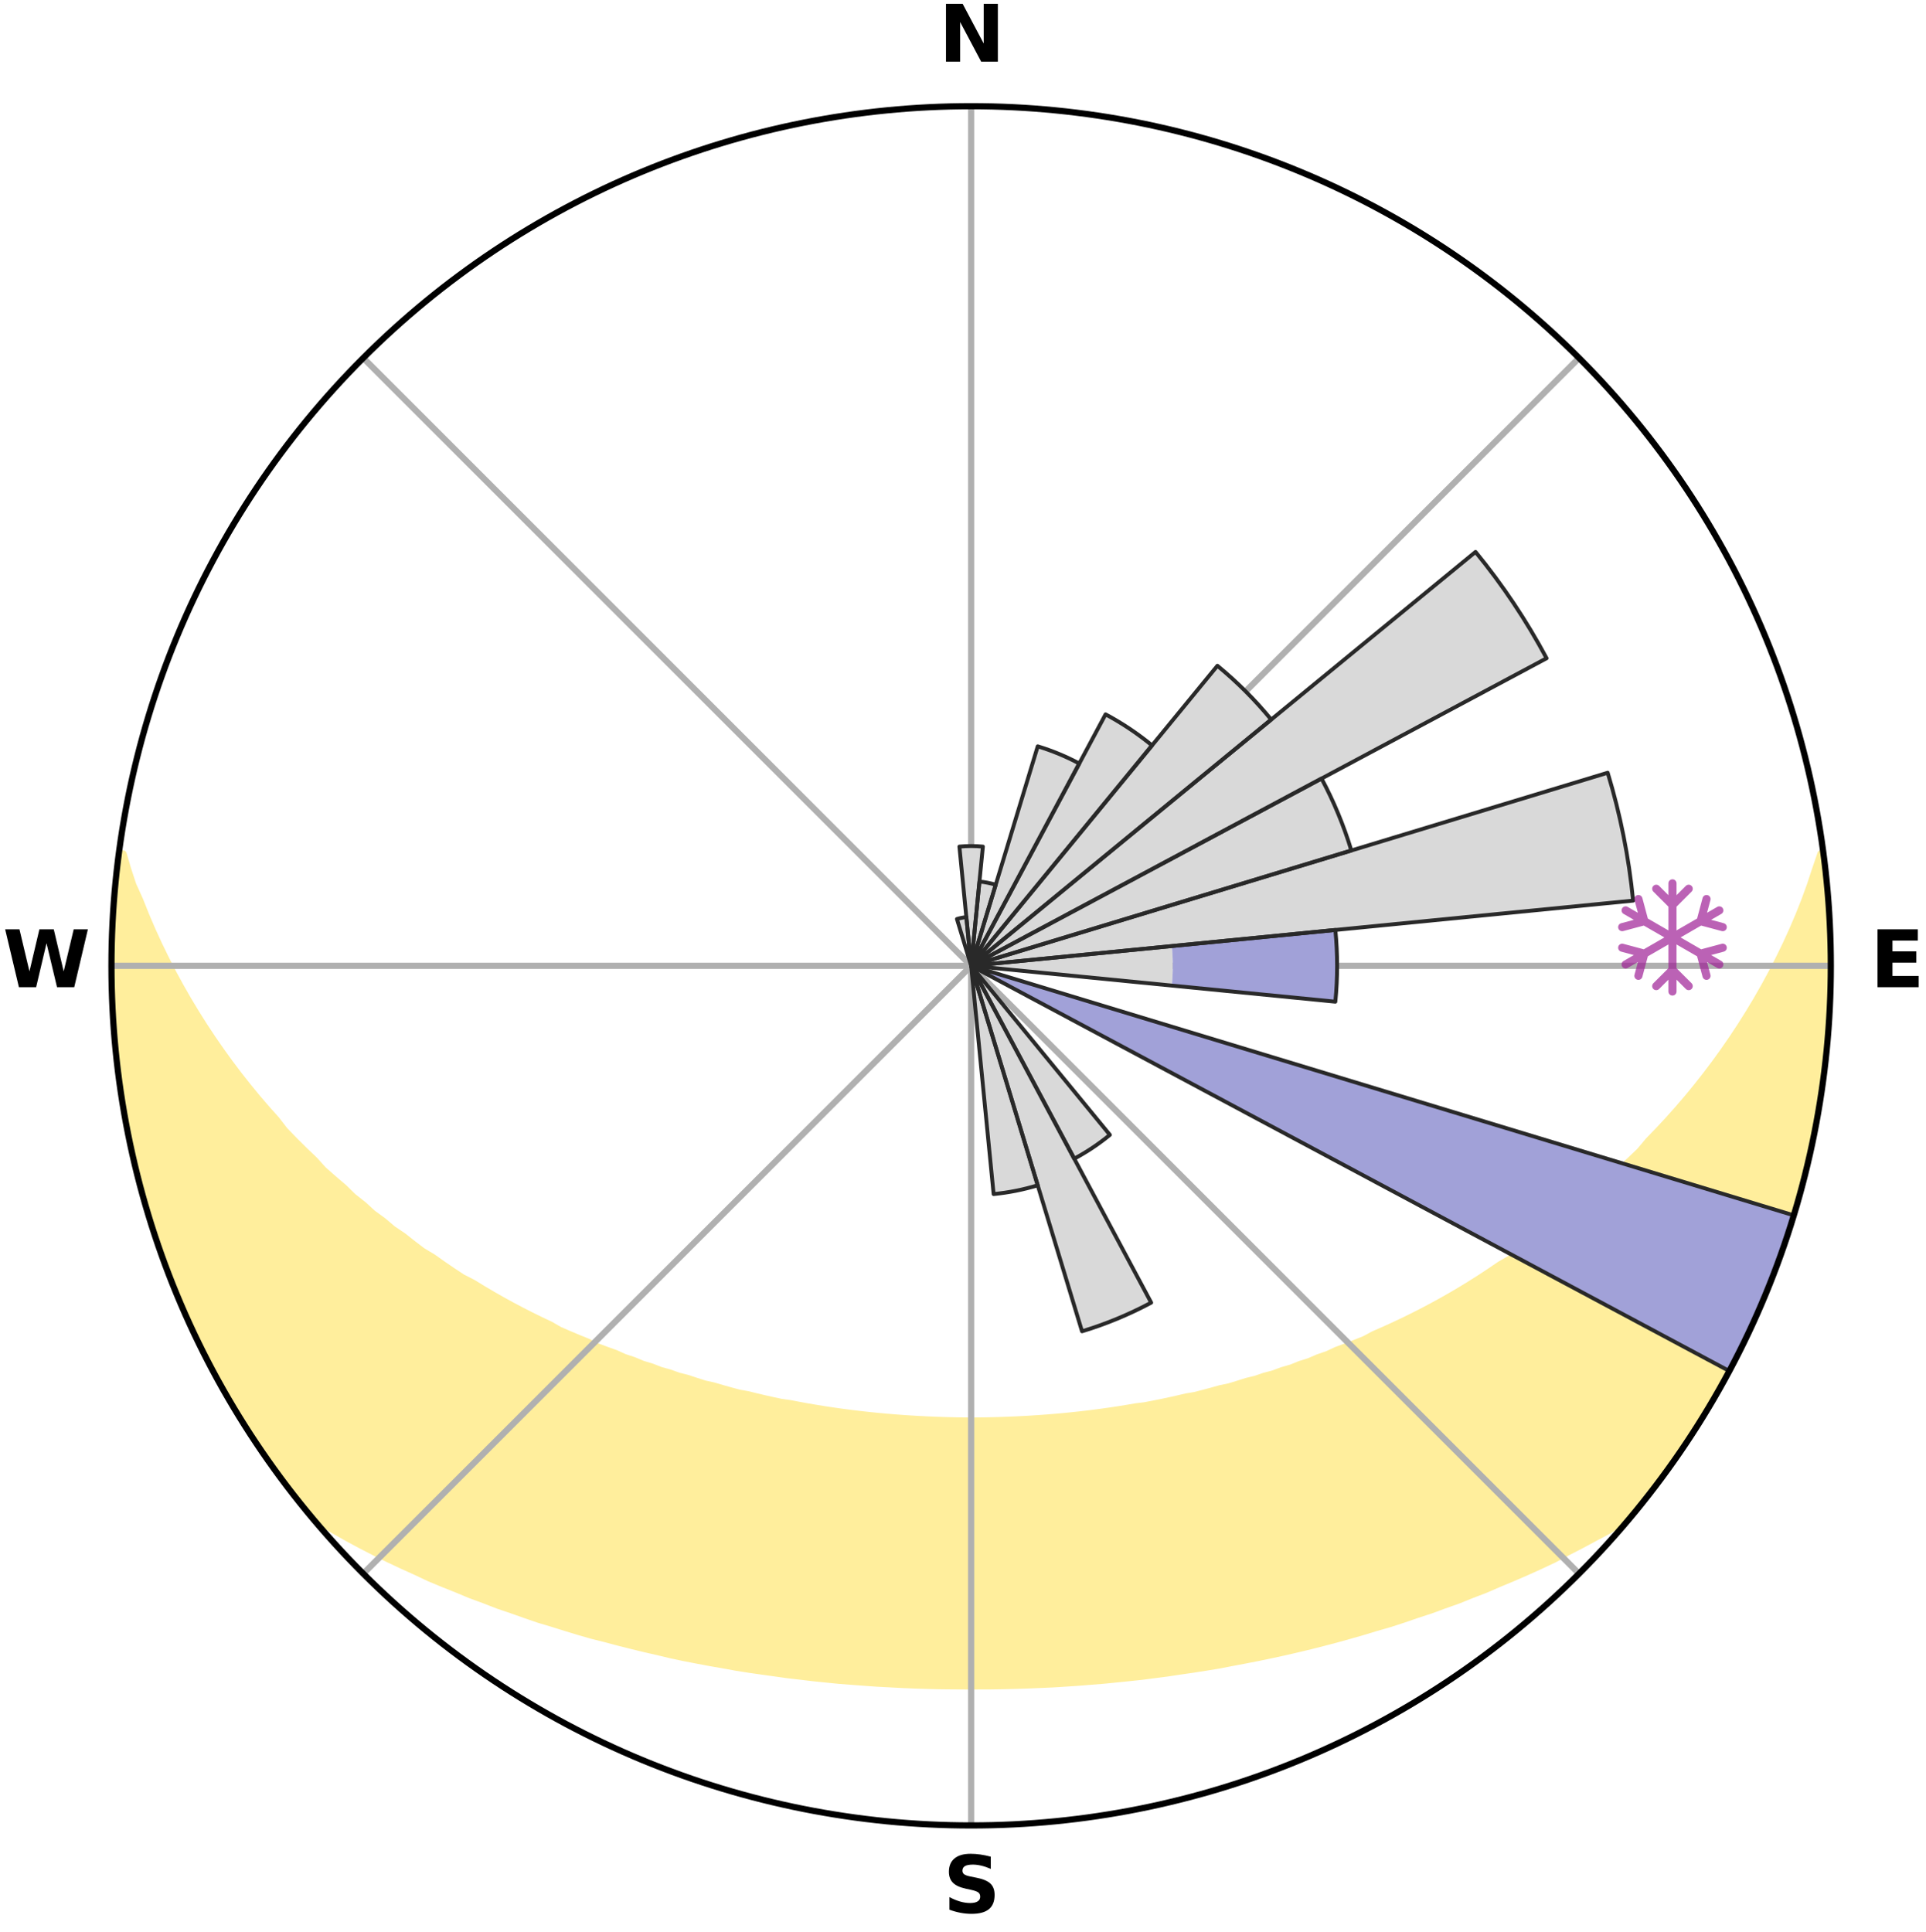 <?xml version="1.0" encoding="utf-8" standalone="no"?>
<!DOCTYPE svg PUBLIC "-//W3C//DTD SVG 1.1//EN"
  "http://www.w3.org/Graphics/SVG/1.1/DTD/svg11.dtd">
<svg xmlns:xlink="http://www.w3.org/1999/xlink" width="248.41pt" height="249.158pt" viewBox="0 0 248.41 249.158" xmlns="http://www.w3.org/2000/svg" version="1.1">
 <title>Ski Rose for Благодать (Blagodat)</title>
 <defs>
  <style type="text/css">*{stroke-linejoin: round; stroke-linecap: butt}</style>
 </defs>
 <g id="figure_1">
  <g id="patch_1">
   <path d="M 0 249.158 
L 248.41 249.158 
L 248.41 0 
L 0 0 
z
" style="fill: #ffffff"/>
  </g>
  <g id="axes_1">
   <g id="patch_2">
    <path d="M 236.135 124.579 
C 236.135 110.018 233.267 95.599 227.695 82.147 
C 222.122 68.695 213.955 56.471 203.659 46.175 
C 193.363 35.879 181.139 27.711 167.687 22.139 
C 154.235 16.567 139.815 13.699 125.255 13.699 
C 110.694 13.699 96.275 16.567 82.823 22.139 
C 69.371 27.711 57.147 35.879 46.851 46.175 
C 36.555 56.471 28.387 68.695 22.815 82.147 
C 17.243 95.599 14.375 110.018 14.375 124.579 
C 14.375 139.14 17.243 153.559 22.815 167.011 
C 28.387 180.463 36.555 192.687 46.851 202.983 
C 57.147 213.279 69.371 221.447 82.823 227.019 
C 96.275 232.591 110.694 235.459 125.255 235.459 
C 139.815 235.459 154.235 232.591 167.687 227.019 
C 181.139 221.447 193.363 213.279 203.659 202.983 
C 213.955 192.687 222.122 180.463 227.695 167.011 
C 233.267 153.559 236.135 139.14 236.135 124.579 
M 125.255 124.579 
C 125.255 124.579 125.255 124.579 125.255 124.579 
C 125.255 124.579 125.255 124.579 125.255 124.579 
C 125.255 124.579 125.255 124.579 125.255 124.579 
C 125.255 124.579 125.255 124.579 125.255 124.579 
C 125.255 124.579 125.255 124.579 125.255 124.579 
C 125.255 124.579 125.255 124.579 125.255 124.579 
C 125.255 124.579 125.255 124.579 125.255 124.579 
C 125.255 124.579 125.255 124.579 125.255 124.579 
C 125.255 124.579 125.255 124.579 125.255 124.579 
C 125.255 124.579 125.255 124.579 125.255 124.579 
C 125.255 124.579 125.255 124.579 125.255 124.579 
C 125.255 124.579 125.255 124.579 125.255 124.579 
C 125.255 124.579 125.255 124.579 125.255 124.579 
C 125.255 124.579 125.255 124.579 125.255 124.579 
C 125.255 124.579 125.255 124.579 125.255 124.579 
C 125.255 124.579 125.255 124.579 125.255 124.579 
z
" style="fill: #ffffff"/>
   </g>
   <g id="PolyCollection_1">
    <defs>
     <path id="m6d92402e77" d="M 235.103 -139.041 
L 234.899 -139.014 
L 234.205 -136.992 
L 233.554 -135.007 
L 232.841 -133.046 
L 232.075 -131.112 
L 231.262 -129.207 
L 230.407 -127.333 
L 229.512 -125.489 
L 228.581 -123.677 
L 227.616 -121.899 
L 226.619 -120.153 
L 225.59 -118.442 
L 224.533 -116.766 
L 223.448 -115.124 
L 222.337 -113.518 
L 221.202 -111.947 
L 220.042 -110.413 
L 218.861 -108.915 
L 217.659 -107.453 
L 216.437 -106.028 
L 215.197 -104.639 
L 213.94 -103.288 
L 212.668 -101.973 
L 211.556 -100.646 
L 210.254 -99.401 
L 208.939 -98.194 
L 207.783 -96.965 
L 206.446 -95.828 
L 205.099 -94.726 
L 203.909 -93.596 
L 202.546 -92.564 
L 201.337 -91.498 
L 199.962 -90.533 
L 198.737 -89.53 
L 197.354 -88.632 
L 196.118 -87.69 
L 194.877 -86.778 
L 193.487 -85.975 
L 192.239 -85.123 
L 190.987 -84.298 
L 189.733 -83.502 
L 188.478 -82.733 
L 187.221 -81.991 
L 185.963 -81.276 
L 184.706 -80.587 
L 183.45 -79.924 
L 182.195 -79.287 
L 180.942 -78.674 
L 179.692 -78.085 
L 178.446 -77.52 
L 177.203 -76.978 
L 176.063 -76.364 
L 174.826 -75.866 
L 173.594 -75.389 
L 172.368 -74.933 
L 171.233 -74.402 
L 170.016 -73.986 
L 168.885 -73.495 
L 167.678 -73.116 
L 166.551 -72.662 
L 165.356 -72.318 
L 164.235 -71.9 
L 163.052 -71.589 
L 161.938 -71.205 
L 160.769 -70.924 
L 159.662 -70.571 
L 158.557 -70.234 
L 157.407 -69.995 
L 156.311 -69.688 
L 155.218 -69.395 
L 154.127 -69.116 
L 153.003 -68.926 
L 151.921 -68.672 
L 150.843 -68.432 
L 149.767 -68.204 
L 148.695 -67.989 
L 147.626 -67.786 
L 146.538 -67.656 
L 145.477 -67.473 
L 144.419 -67.302 
L 143.365 -67.141 
L 142.313 -66.991 
L 141.264 -66.851 
L 140.218 -66.72 
L 139.174 -66.6 
L 138.133 -66.488 
L 137.094 -66.386 
L 136.057 -66.293 
L 135.023 -66.209 
L 133.99 -66.134 
L 132.958 -66.066 
L 131.928 -66.008 
L 130.899 -65.957 
L 129.872 -65.915 
L 128.845 -65.88 
L 127.819 -65.854 
L 126.793 -65.835 
L 125.768 -65.825 
L 124.742 -65.825 
L 123.717 -65.837 
L 122.691 -65.856 
L 121.665 -65.884 
L 120.638 -65.919 
L 119.611 -65.963 
L 118.582 -66.014 
L 117.553 -66.074 
L 116.521 -66.142 
L 115.489 -66.219 
L 114.454 -66.304 
L 113.418 -66.398 
L 112.379 -66.501 
L 111.339 -66.613 
L 110.295 -66.735 
L 109.25 -66.866 
L 108.201 -67.007 
L 107.15 -67.159 
L 106.096 -67.32 
L 105.04 -67.493 
L 103.98 -67.676 
L 102.917 -67.871 
L 101.851 -68.077 
L 100.752 -68.227 
L 99.678 -68.456 
L 98.6 -68.697 
L 97.52 -68.951 
L 96.436 -69.218 
L 95.307 -69.421 
L 94.214 -69.715 
L 93.119 -70.023 
L 92.021 -70.347 
L 90.867 -70.601 
L 89.761 -70.954 
L 88.653 -71.323 
L 87.48 -71.62 
L 86.365 -72.022 
L 85.178 -72.35 
L 84.057 -72.787 
L 82.859 -73.149 
L 81.733 -73.621 
L 80.524 -74.02 
L 79.394 -74.53 
L 78.175 -74.967 
L 76.95 -75.424 
L 75.815 -75.995 
L 74.583 -76.493 
L 73.346 -77.013 
L 72.104 -77.556 
L 70.968 -78.214 
L 69.723 -78.802 
L 68.475 -79.415 
L 67.225 -80.051 
L 65.974 -80.713 
L 64.722 -81.401 
L 63.469 -82.115 
L 62.217 -82.855 
L 60.966 -83.622 
L 59.58 -84.333 
L 58.33 -85.157 
L 57.084 -86.01 
L 55.842 -86.891 
L 54.456 -87.724 
L 53.222 -88.665 
L 51.995 -89.636 
L 50.618 -90.565 
L 49.404 -91.598 
L 48.038 -92.595 
L 46.841 -93.691 
L 45.489 -94.756 
L 44.313 -95.916 
L 42.98 -97.05 
L 41.656 -98.22 
L 40.517 -99.479 
L 39.219 -100.719 
L 37.934 -101.996 
L 36.663 -103.31 
L 35.589 -104.701 
L 34.352 -106.085 
L 33.134 -107.506 
L 31.936 -108.963 
L 30.758 -110.456 
L 29.602 -111.986 
L 28.469 -113.552 
L 27.361 -115.153 
L 26.279 -116.789 
L 25.224 -118.461 
L 24.198 -120.167 
L 23.203 -121.907 
L 22.239 -123.68 
L 21.31 -125.486 
L 20.416 -127.324 
L 19.561 -129.194 
L 18.747 -131.093 
L 17.978 -133.022 
L 17.087 -134.994 
L 16.434 -136.978 
L 15.85 -138.983 
L 15.376 -139.045 
L 15.376 -139.045 
L 15.231 -137.115 
L 14.917 -135.203 
L 14.838 -133.269 
L 14.59 -131.348 
L 14.578 -129.411 
L 14.439 -127.481 
L 14.449 -125.546 
L 14.535 -123.613 
L 14.452 -121.678 
L 14.603 -119.748 
L 14.586 -117.81 
L 14.801 -115.886 
L 14.888 -113.952 
L 15.127 -112.032 
L 15.434 -110.121 
L 15.615 -108.193 
L 15.95 -106.288 
L 16.318 -104.389 
L 16.623 -102.478 
L 17.053 -100.591 
L 17.515 -98.713 
L 18.033 -96.85 
L 18.41 -94.948 
L 18.99 -93.102 
L 19.599 -91.266 
L 20.217 -89.434 
L 20.744 -87.57 
L 21.443 -85.766 
L 22.155 -83.967 
L 22.914 -82.188 
L 23.585 -80.372 
L 24.389 -78.612 
L 25.239 -76.874 
L 26.103 -75.144 
L 26.906 -73.382 
L 27.833 -71.683 
L 28.808 -70.012 
L 29.72 -68.305 
L 30.765 -66.676 
L 31.761 -65.017 
L 32.804 -63.387 
L 33.898 -61.792 
L 34.995 -60.197 
L 36.128 -58.628 
L 37.302 -57.091 
L 38.493 -55.565 
L 39.713 -54.064 
L 41.311 -52.885 
L 43.045 -51.846 
L 44.795 -50.852 
L 46.56 -49.9 
L 48.333 -48.988 
L 50.113 -48.114 
L 51.896 -47.275 
L 53.68 -46.469 
L 55.422 -45.647 
L 57.207 -44.905 
L 58.99 -44.193 
L 60.736 -43.467 
L 62.513 -42.813 
L 64.251 -42.138 
L 66.022 -41.537 
L 67.759 -40.922 
L 69.489 -40.326 
L 71.246 -39.801 
L 72.972 -39.261 
L 74.691 -38.738 
L 76.41 -38.246 
L 78.144 -37.813 
L 79.85 -37.357 
L 81.555 -36.93 
L 83.252 -36.518 
L 84.947 -36.132 
L 86.621 -35.728 
L 88.306 -35.376 
L 89.988 -35.05 
L 91.664 -34.735 
L 93.337 -34.446 
L 94.995 -34.142 
L 96.657 -33.879 
L 98.318 -33.642 
L 99.972 -33.413 
L 101.617 -33.18 
L 103.266 -32.991 
L 104.906 -32.793 
L 106.547 -32.627 
L 108.182 -32.462 
L 109.818 -32.334 
L 111.451 -32.213 
L 113.079 -32.096 
L 114.708 -32.01 
L 116.333 -31.924 
L 117.957 -31.854 
L 119.58 -31.803 
L 121.202 -31.764 
L 122.824 -31.746 
L 124.445 -31.736 
L 126.065 -31.736 
L 127.686 -31.741 
L 129.307 -31.766 
L 130.929 -31.806 
L 132.552 -31.857 
L 134.176 -31.927 
L 135.803 -31.999 
L 137.43 -32.101 
L 139.06 -32.207 
L 140.69 -32.34 
L 142.326 -32.469 
L 143.961 -32.635 
L 145.602 -32.8 
L 147.247 -32.974 
L 148.89 -33.189 
L 150.541 -33.401 
L 152.189 -33.651 
L 153.849 -33.89 
L 155.512 -34.151 
L 157.181 -34.423 
L 158.842 -34.747 
L 160.517 -35.062 
L 162.198 -35.389 
L 163.883 -35.741 
L 165.574 -36.106 
L 167.268 -36.497 
L 168.968 -36.903 
L 170.671 -37.336 
L 172.38 -37.785 
L 174.092 -38.261 
L 175.809 -38.754 
L 177.528 -39.277 
L 179.28 -39.777 
L 181.01 -40.343 
L 182.74 -40.938 
L 184.506 -41.512 
L 186.245 -42.155 
L 188.02 -42.782 
L 189.761 -43.484 
L 191.542 -44.166 
L 193.288 -44.923 
L 195.072 -45.665 
L 196.858 -46.438 
L 198.643 -47.244 
L 200.427 -48.083 
L 202.16 -49.005 
L 203.933 -49.916 
L 205.697 -50.867 
L 207.497 -51.817 
L 209.23 -52.858 
L 210.812 -54.051 
L 212.002 -55.577 
L 213.22 -57.081 
L 214.37 -58.638 
L 215.513 -60.199 
L 216.594 -61.804 
L 217.675 -63.407 
L 218.697 -65.05 
L 219.791 -66.647 
L 220.752 -68.327 
L 221.734 -69.994 
L 222.668 -71.688 
L 223.556 -73.407 
L 224.481 -75.107 
L 225.32 -76.851 
L 226.067 -78.636 
L 226.879 -80.392 
L 227.677 -82.155 
L 228.418 -83.942 
L 229.002 -85.79 
L 229.667 -87.605 
L 230.294 -89.433 
L 230.887 -91.273 
L 231.434 -93.127 
L 232.102 -94.948 
L 232.571 -96.825 
L 232.998 -98.712 
L 233.408 -100.602 
L 233.909 -102.473 
L 234.216 -104.384 
L 234.518 -106.295 
L 234.904 -108.192 
L 235.134 -110.113 
L 235.288 -112.042 
L 235.606 -113.954 
L 235.686 -115.888 
L 235.887 -117.813 
L 235.94 -119.746 
L 236.07 -121.677 
L 236.055 -123.612 
L 236.115 -125.547 
L 236.031 -127.48 
L 236.022 -129.415 
L 235.82 -131.342 
L 235.744 -133.275 
L 235.527 -135.197 
L 235.386 -137.127 
L 235.103 -139.041 
z
" style="stroke: #ffee9c"/>
    </defs>
    <g clip-path="url(#p92bbcab6d9)">
     <use xlink:href="#m6d92402e77" x="0" y="249.158" style="fill: #ffee9c; stroke: #ffee9c"/>
    </g>
   </g>
   <g id="matplotlib.axis_1">
    <g id="xtick_1">
     <g id="line2d_1">
      <path d="M 125.255 124.579 
L 125.255 13.699 
" clip-path="url(#p92bbcab6d9)" style="fill: none; stroke: #b0b0b0; stroke-width: 0.8; stroke-linecap: square"/>
     </g>
     <g id="text_1">
      <!-- N -->
      <g transform="translate(121.07 7.958) scale(0.1 -0.1)">
       <defs>
        <path id="DejaVuSans-Bold-4e" d="M 588 4666 
L 1931 4666 
L 3628 1466 
L 3628 4666 
L 4769 4666 
L 4769 0 
L 3425 0 
L 1728 3200 
L 1728 0 
L 588 0 
L 588 4666 
z
" transform="scale(0.016)"/>
       </defs>
       <use xlink:href="#DejaVuSans-Bold-4e"/>
      </g>
     </g>
    </g>
    <g id="xtick_2">
     <g id="line2d_2">
      <path d="M 125.255 124.579 
L 203.659 46.175 
" clip-path="url(#p92bbcab6d9)" style="fill: none; stroke: #b0b0b0; stroke-width: 0.8; stroke-linecap: square"/>
     </g>
    </g>
    <g id="xtick_3">
     <g id="line2d_3">
      <path d="M 125.255 124.579 
L 236.135 124.579 
" clip-path="url(#p92bbcab6d9)" style="fill: none; stroke: #b0b0b0; stroke-width: 0.8; stroke-linecap: square"/>
     </g>
     <g id="text_2">
      <!-- E -->
      <g transform="translate(241.219 127.338) scale(0.1 -0.1)">
       <defs>
        <path id="DejaVuSans-Bold-45" d="M 588 4666 
L 3834 4666 
L 3834 3756 
L 1791 3756 
L 1791 2888 
L 3713 2888 
L 3713 1978 
L 1791 1978 
L 1791 909 
L 3903 909 
L 3903 0 
L 588 0 
L 588 4666 
z
" transform="scale(0.016)"/>
       </defs>
       <use xlink:href="#DejaVuSans-Bold-45"/>
      </g>
     </g>
    </g>
    <g id="xtick_4">
     <g id="line2d_4">
      <path d="M 125.255 124.579 
L 203.659 202.983 
" clip-path="url(#p92bbcab6d9)" style="fill: none; stroke: #b0b0b0; stroke-width: 0.8; stroke-linecap: square"/>
     </g>
    </g>
    <g id="xtick_5">
     <g id="line2d_5">
      <path d="M 125.255 124.579 
L 125.255 235.459 
" clip-path="url(#p92bbcab6d9)" style="fill: none; stroke: #b0b0b0; stroke-width: 0.8; stroke-linecap: square"/>
     </g>
     <g id="text_3">
      <!-- S -->
      <g transform="translate(121.654 246.718) scale(0.1 -0.1)">
       <defs>
        <path id="DejaVuSans-Bold-53" d="M 3834 4519 
L 3834 3531 
Q 3450 3703 3084 3790 
Q 2719 3878 2394 3878 
Q 1963 3878 1756 3759 
Q 1550 3641 1550 3391 
Q 1550 3203 1689 3098 
Q 1828 2994 2194 2919 
L 2706 2816 
Q 3484 2659 3812 2340 
Q 4141 2022 4141 1434 
Q 4141 663 3683 286 
Q 3225 -91 2284 -91 
Q 1841 -91 1394 -6 
Q 947 78 500 244 
L 500 1259 
Q 947 1022 1364 901 
Q 1781 781 2169 781 
Q 2563 781 2772 912 
Q 2981 1044 2981 1288 
Q 2981 1506 2839 1625 
Q 2697 1744 2272 1838 
L 1806 1941 
Q 1106 2091 782 2419 
Q 459 2747 459 3303 
Q 459 4000 909 4375 
Q 1359 4750 2203 4750 
Q 2588 4750 2994 4692 
Q 3400 4634 3834 4519 
z
" transform="scale(0.016)"/>
       </defs>
       <use xlink:href="#DejaVuSans-Bold-53"/>
      </g>
     </g>
    </g>
    <g id="xtick_6">
     <g id="line2d_6">
      <path d="M 125.255 124.579 
L 46.851 202.983 
" clip-path="url(#p92bbcab6d9)" style="fill: none; stroke: #b0b0b0; stroke-width: 0.8; stroke-linecap: square"/>
     </g>
    </g>
    <g id="xtick_7">
     <g id="line2d_7">
      <path d="M 125.255 124.579 
L 14.375 124.579 
" clip-path="url(#p92bbcab6d9)" style="fill: none; stroke: #b0b0b0; stroke-width: 0.8; stroke-linecap: square"/>
     </g>
     <g id="text_4">
      <!-- W -->
      <g transform="translate(0.36 127.338) scale(0.1 -0.1)">
       <defs>
        <path id="DejaVuSans-Bold-57" d="M 191 4666 
L 1344 4666 
L 2150 1275 
L 2950 4666 
L 4109 4666 
L 4909 1275 
L 5716 4666 
L 6859 4666 
L 5759 0 
L 4372 0 
L 3525 3547 
L 2688 0 
L 1300 0 
L 191 4666 
z
" transform="scale(0.016)"/>
       </defs>
       <use xlink:href="#DejaVuSans-Bold-57"/>
      </g>
     </g>
    </g>
    <g id="xtick_8">
     <g id="line2d_8">
      <path d="M 125.255 124.579 
L 46.851 46.175 
" clip-path="url(#p92bbcab6d9)" style="fill: none; stroke: #b0b0b0; stroke-width: 0.8; stroke-linecap: square"/>
     </g>
    </g>
   </g>
   <g id="matplotlib.axis_2"/>
   <g id="patch_3">
    <path d="M 125.255 124.579 
C 125.255 124.579 125.255 124.579 125.255 124.579 
C 125.255 124.579 125.255 124.579 125.255 124.579 
L 126.769 109.203 
C 126.266 109.153 125.761 109.128 125.255 109.128 
C 124.749 109.128 124.244 109.153 123.74 109.203 
z
" clip-path="url(#p92bbcab6d9)" style="fill: #d9d9d9"/>
   </g>
   <g id="patch_4">
    <path d="M 125.255 124.579 
C 125.255 124.579 125.255 124.579 125.255 124.579 
C 125.255 124.579 125.255 124.579 125.255 124.579 
L 128.426 114.124 
C 128.084 114.02 127.737 113.933 127.386 113.864 
C 127.036 113.794 126.682 113.741 126.326 113.706 
z
" clip-path="url(#p92bbcab6d9)" style="fill: #d9d9d9"/>
   </g>
   <g id="patch_5">
    <path d="M 125.255 124.579 
C 125.255 124.579 125.255 124.579 125.255 124.579 
C 125.255 124.579 125.255 124.579 125.255 124.579 
L 139.202 98.487 
C 138.348 98.03 137.472 97.616 136.577 97.245 
C 135.682 96.875 134.77 96.548 133.843 96.267 
z
" clip-path="url(#p92bbcab6d9)" style="fill: #d9d9d9"/>
   </g>
   <g id="patch_6">
    <path d="M 125.255 124.579 
C 125.255 124.579 125.255 124.579 125.255 124.579 
C 125.255 124.579 125.255 124.579 125.255 124.579 
L 148.588 96.148 
C 147.657 95.384 146.69 94.666 145.689 93.997 
C 144.688 93.329 143.655 92.709 142.593 92.142 
z
" clip-path="url(#p92bbcab6d9)" style="fill: #d9d9d9"/>
   </g>
   <g id="patch_7">
    <path d="M 125.255 124.579 
C 125.255 124.579 125.255 124.579 125.255 124.579 
C 125.255 124.579 125.255 124.579 125.255 124.579 
L 163.957 92.817 
C 162.917 91.551 161.816 90.336 160.657 89.177 
C 159.498 88.018 158.283 86.917 157.016 85.877 
z
" clip-path="url(#p92bbcab6d9)" style="fill: #d9d9d9"/>
   </g>
   <g id="patch_8">
    <path d="M 125.255 124.579 
C 125.255 124.579 125.255 124.579 125.255 124.579 
C 125.255 124.579 125.255 124.579 125.255 124.579 
L 199.474 84.908 
C 198.175 82.479 196.758 80.115 195.228 77.825 
C 193.697 75.534 192.056 73.32 190.308 71.191 
z
" clip-path="url(#p92bbcab6d9)" style="fill: #d9d9d9"/>
   </g>
   <g id="patch_9">
    <path d="M 125.255 124.579 
C 125.255 124.579 125.255 124.579 125.255 124.579 
C 125.255 124.579 125.255 124.579 125.255 124.579 
L 174.293 109.704 
C 173.806 108.099 173.24 106.518 172.598 104.969 
C 171.957 103.419 171.239 101.902 170.448 100.423 
z
" clip-path="url(#p92bbcab6d9)" style="fill: #d9d9d9"/>
   </g>
   <g id="patch_10">
    <path d="M 125.255 124.579 
C 125.255 124.579 125.255 124.579 125.255 124.579 
C 125.255 124.579 125.255 124.579 125.255 124.579 
L 210.636 116.17 
C 210.361 113.375 209.949 110.596 209.401 107.841 
C 208.853 105.087 208.17 102.361 207.355 99.674 
z
" clip-path="url(#p92bbcab6d9)" style="fill: #d9d9d9"/>
   </g>
   <g id="patch_11">
    <path d="M 125.255 124.579 
C 125.255 124.579 125.255 124.579 125.255 124.579 
C 125.255 124.579 125.255 124.579 125.255 124.579 
L 151.137 127.128 
C 151.221 126.281 151.262 125.43 151.262 124.579 
C 151.262 123.728 151.221 122.877 151.137 122.03 
z
" clip-path="url(#p92bbcab6d9)" style="fill: #d9d9d9"/>
   </g>
   <g id="patch_12">
    <path d="M 125.255 124.579 
C 125.255 124.579 125.255 124.579 125.255 124.579 
C 125.255 124.579 125.255 124.579 125.255 124.579 
L 125.255 124.579 
C 125.255 124.579 125.255 124.579 125.255 124.579 
C 125.255 124.579 125.255 124.579 125.255 124.579 
z
" clip-path="url(#p92bbcab6d9)" style="fill: #d9d9d9"/>
   </g>
   <g id="patch_13">
    <path d="M 125.255 124.579 
C 125.255 124.579 125.255 124.579 125.255 124.579 
C 125.255 124.579 125.255 124.579 125.255 124.579 
L 125.255 124.579 
C 125.255 124.579 125.255 124.579 125.255 124.579 
C 125.255 124.579 125.255 124.579 125.255 124.579 
z
" clip-path="url(#p92bbcab6d9)" style="fill: #d9d9d9"/>
   </g>
   <g id="patch_14">
    <path d="M 125.255 124.579 
C 125.255 124.579 125.255 124.579 125.255 124.579 
C 125.255 124.579 125.255 124.579 125.255 124.579 
L 125.255 124.579 
C 125.255 124.579 125.255 124.579 125.255 124.579 
C 125.255 124.579 125.255 124.579 125.255 124.579 
z
" clip-path="url(#p92bbcab6d9)" style="fill: #d9d9d9"/>
   </g>
   <g id="patch_15">
    <path d="M 125.255 124.579 
C 125.255 124.579 125.255 124.579 125.255 124.579 
C 125.255 124.579 125.255 124.579 125.255 124.579 
L 125.255 124.579 
C 125.255 124.579 125.255 124.579 125.255 124.579 
C 125.255 124.579 125.255 124.579 125.255 124.579 
z
" clip-path="url(#p92bbcab6d9)" style="fill: #d9d9d9"/>
   </g>
   <g id="patch_16">
    <path d="M 125.255 124.579 
C 125.255 124.579 125.255 124.579 125.255 124.579 
C 125.255 124.579 125.255 124.579 125.255 124.579 
L 138.553 149.457 
C 139.367 149.022 140.159 148.547 140.927 148.034 
C 141.695 147.521 142.437 146.971 143.15 146.385 
z
" clip-path="url(#p92bbcab6d9)" style="fill: #d9d9d9"/>
   </g>
   <g id="patch_17">
    <path d="M 125.255 124.579 
C 125.255 124.579 125.255 124.579 125.255 124.579 
C 125.255 124.579 125.255 124.579 125.255 124.579 
L 139.556 171.723 
C 141.099 171.255 142.618 170.711 144.108 170.094 
C 145.598 169.477 147.056 168.787 148.478 168.027 
z
" clip-path="url(#p92bbcab6d9)" style="fill: #d9d9d9"/>
   </g>
   <g id="patch_18">
    <path d="M 125.255 124.579 
C 125.255 124.579 125.255 124.579 125.255 124.579 
C 125.255 124.579 125.255 124.579 125.255 124.579 
L 128.155 154.023 
C 129.119 153.928 130.077 153.785 131.027 153.597 
C 131.977 153.408 132.916 153.172 133.843 152.891 
z
" clip-path="url(#p92bbcab6d9)" style="fill: #d9d9d9"/>
   </g>
   <g id="patch_19">
    <path d="M 125.255 124.579 
C 125.255 124.579 125.255 124.579 125.255 124.579 
C 125.255 124.579 125.255 124.579 125.255 124.579 
L 125.255 124.579 
C 125.255 124.579 125.255 124.579 125.255 124.579 
C 125.255 124.579 125.255 124.579 125.255 124.579 
z
" clip-path="url(#p92bbcab6d9)" style="fill: #d9d9d9"/>
   </g>
   <g id="patch_20">
    <path d="M 125.255 124.579 
C 125.255 124.579 125.255 124.579 125.255 124.579 
C 125.255 124.579 125.255 124.579 125.255 124.579 
L 125.255 124.579 
C 125.255 124.579 125.255 124.579 125.255 124.579 
C 125.255 124.579 125.255 124.579 125.255 124.579 
z
" clip-path="url(#p92bbcab6d9)" style="fill: #d9d9d9"/>
   </g>
   <g id="patch_21">
    <path d="M 125.255 124.579 
C 125.255 124.579 125.255 124.579 125.255 124.579 
C 125.255 124.579 125.255 124.579 125.255 124.579 
L 125.255 124.579 
C 125.255 124.579 125.255 124.579 125.255 124.579 
C 125.255 124.579 125.255 124.579 125.255 124.579 
z
" clip-path="url(#p92bbcab6d9)" style="fill: #d9d9d9"/>
   </g>
   <g id="patch_22">
    <path d="M 125.255 124.579 
C 125.255 124.579 125.255 124.579 125.255 124.579 
C 125.255 124.579 125.255 124.579 125.255 124.579 
L 125.255 124.579 
C 125.255 124.579 125.255 124.579 125.255 124.579 
C 125.255 124.579 125.255 124.579 125.255 124.579 
z
" clip-path="url(#p92bbcab6d9)" style="fill: #d9d9d9"/>
   </g>
   <g id="patch_23">
    <path d="M 125.255 124.579 
C 125.255 124.579 125.255 124.579 125.255 124.579 
C 125.255 124.579 125.255 124.579 125.255 124.579 
L 125.255 124.579 
C 125.255 124.579 125.255 124.579 125.255 124.579 
C 125.255 124.579 125.255 124.579 125.255 124.579 
z
" clip-path="url(#p92bbcab6d9)" style="fill: #d9d9d9"/>
   </g>
   <g id="patch_24">
    <path d="M 125.255 124.579 
C 125.255 124.579 125.255 124.579 125.255 124.579 
C 125.255 124.579 125.255 124.579 125.255 124.579 
L 125.255 124.579 
C 125.255 124.579 125.255 124.579 125.255 124.579 
C 125.255 124.579 125.255 124.579 125.255 124.579 
z
" clip-path="url(#p92bbcab6d9)" style="fill: #d9d9d9"/>
   </g>
   <g id="patch_25">
    <path d="M 125.255 124.579 
C 125.255 124.579 125.255 124.579 125.255 124.579 
C 125.255 124.579 125.255 124.579 125.255 124.579 
L 125.255 124.579 
C 125.255 124.579 125.255 124.579 125.255 124.579 
C 125.255 124.579 125.255 124.579 125.255 124.579 
z
" clip-path="url(#p92bbcab6d9)" style="fill: #d9d9d9"/>
   </g>
   <g id="patch_26">
    <path d="M 125.255 124.579 
C 125.255 124.579 125.255 124.579 125.255 124.579 
C 125.255 124.579 125.255 124.579 125.255 124.579 
L 125.255 124.579 
C 125.255 124.579 125.255 124.579 125.255 124.579 
C 125.255 124.579 125.255 124.579 125.255 124.579 
z
" clip-path="url(#p92bbcab6d9)" style="fill: #d9d9d9"/>
   </g>
   <g id="patch_27">
    <path d="M 125.255 124.579 
C 125.255 124.579 125.255 124.579 125.255 124.579 
C 125.255 124.579 125.255 124.579 125.255 124.579 
L 125.255 124.579 
C 125.255 124.579 125.255 124.579 125.255 124.579 
C 125.255 124.579 125.255 124.579 125.255 124.579 
z
" clip-path="url(#p92bbcab6d9)" style="fill: #d9d9d9"/>
   </g>
   <g id="patch_28">
    <path d="M 125.255 124.579 
C 125.255 124.579 125.255 124.579 125.255 124.579 
C 125.255 124.579 125.255 124.579 125.255 124.579 
L 125.255 124.579 
C 125.255 124.579 125.255 124.579 125.255 124.579 
C 125.255 124.579 125.255 124.579 125.255 124.579 
z
" clip-path="url(#p92bbcab6d9)" style="fill: #d9d9d9"/>
   </g>
   <g id="patch_29">
    <path d="M 125.255 124.579 
C 125.255 124.579 125.255 124.579 125.255 124.579 
C 125.255 124.579 125.255 124.579 125.255 124.579 
L 125.255 124.579 
C 125.255 124.579 125.255 124.579 125.255 124.579 
C 125.255 124.579 125.255 124.579 125.255 124.579 
z
" clip-path="url(#p92bbcab6d9)" style="fill: #d9d9d9"/>
   </g>
   <g id="patch_30">
    <path d="M 125.255 124.579 
C 125.255 124.579 125.255 124.579 125.255 124.579 
C 125.255 124.579 125.255 124.579 125.255 124.579 
L 125.255 124.579 
C 125.255 124.579 125.255 124.579 125.255 124.579 
C 125.255 124.579 125.255 124.579 125.255 124.579 
z
" clip-path="url(#p92bbcab6d9)" style="fill: #d9d9d9"/>
   </g>
   <g id="patch_31">
    <path d="M 125.255 124.579 
C 125.255 124.579 125.255 124.579 125.255 124.579 
C 125.255 124.579 125.255 124.579 125.255 124.579 
L 125.255 124.579 
C 125.255 124.579 125.255 124.579 125.255 124.579 
C 125.255 124.579 125.255 124.579 125.255 124.579 
z
" clip-path="url(#p92bbcab6d9)" style="fill: #d9d9d9"/>
   </g>
   <g id="patch_32">
    <path d="M 125.255 124.579 
C 125.255 124.579 125.255 124.579 125.255 124.579 
C 125.255 124.579 125.255 124.579 125.255 124.579 
L 125.255 124.579 
C 125.255 124.579 125.255 124.579 125.255 124.579 
C 125.255 124.579 125.255 124.579 125.255 124.579 
z
" clip-path="url(#p92bbcab6d9)" style="fill: #d9d9d9"/>
   </g>
   <g id="patch_33">
    <path d="M 125.255 124.579 
C 125.255 124.579 125.255 124.579 125.255 124.579 
C 125.255 124.579 125.255 124.579 125.255 124.579 
L 125.255 124.579 
C 125.255 124.579 125.255 124.579 125.255 124.579 
C 125.255 124.579 125.255 124.579 125.255 124.579 
z
" clip-path="url(#p92bbcab6d9)" style="fill: #d9d9d9"/>
   </g>
   <g id="patch_34">
    <path d="M 125.255 124.579 
C 125.255 124.579 125.255 124.579 125.255 124.579 
C 125.255 124.579 125.255 124.579 125.255 124.579 
L 124.637 118.302 
C 124.431 118.322 124.227 118.352 124.024 118.393 
C 123.822 118.433 123.621 118.483 123.424 118.543 
z
" clip-path="url(#p92bbcab6d9)" style="fill: #d9d9d9"/>
   </g>
   <g id="patch_35">
    <path d="M 123.74 109.203 
C 124.244 109.153 124.749 109.128 125.255 109.128 
C 125.761 109.128 126.266 109.153 126.769 109.203 
L 126.769 109.203 
C 126.266 109.153 125.761 109.128 125.255 109.128 
C 124.749 109.128 124.244 109.153 123.74 109.203 
z
" clip-path="url(#p92bbcab6d9)" style="fill: #a1a1d8"/>
   </g>
   <g id="patch_36">
    <path d="M 126.326 113.706 
C 126.682 113.741 127.036 113.794 127.386 113.864 
C 127.737 113.933 128.084 114.02 128.426 114.124 
L 128.426 114.124 
C 128.084 114.02 127.737 113.933 127.386 113.864 
C 127.036 113.794 126.682 113.741 126.326 113.706 
z
" clip-path="url(#p92bbcab6d9)" style="fill: #a1a1d8"/>
   </g>
   <g id="patch_37">
    <path d="M 133.843 96.267 
C 134.77 96.548 135.682 96.875 136.577 97.245 
C 137.472 97.616 138.348 98.03 139.202 98.487 
L 139.202 98.487 
C 138.348 98.03 137.472 97.616 136.577 97.245 
C 135.682 96.875 134.77 96.548 133.843 96.267 
z
" clip-path="url(#p92bbcab6d9)" style="fill: #a1a1d8"/>
   </g>
   <g id="patch_38">
    <path d="M 142.593 92.142 
C 143.655 92.709 144.688 93.329 145.689 93.997 
C 146.69 94.666 147.657 95.384 148.588 96.148 
L 148.588 96.148 
C 147.657 95.384 146.69 94.666 145.689 93.997 
C 144.688 93.329 143.655 92.709 142.593 92.142 
z
" clip-path="url(#p92bbcab6d9)" style="fill: #a1a1d8"/>
   </g>
   <g id="patch_39">
    <path d="M 157.016 85.877 
C 158.283 86.917 159.498 88.018 160.657 89.177 
C 161.816 90.336 162.917 91.551 163.957 92.817 
L 163.957 92.817 
C 162.917 91.551 161.816 90.336 160.657 89.177 
C 159.498 88.018 158.283 86.917 157.016 85.877 
z
" clip-path="url(#p92bbcab6d9)" style="fill: #a1a1d8"/>
   </g>
   <g id="patch_40">
    <path d="M 190.308 71.191 
C 192.056 73.32 193.697 75.534 195.228 77.825 
C 196.758 80.115 198.175 82.479 199.474 84.908 
L 199.474 84.908 
C 198.175 82.479 196.758 80.115 195.228 77.825 
C 193.697 75.534 192.056 73.32 190.308 71.191 
z
" clip-path="url(#p92bbcab6d9)" style="fill: #a1a1d8"/>
   </g>
   <g id="patch_41">
    <path d="M 170.448 100.423 
C 171.239 101.902 171.957 103.419 172.598 104.969 
C 173.24 106.518 173.806 108.099 174.293 109.704 
L 174.293 109.704 
C 173.806 108.099 173.24 106.518 172.598 104.969 
C 171.957 103.419 171.239 101.902 170.448 100.423 
z
" clip-path="url(#p92bbcab6d9)" style="fill: #a1a1d8"/>
   </g>
   <g id="patch_42">
    <path d="M 207.355 99.674 
C 208.17 102.361 208.853 105.087 209.401 107.841 
C 209.949 110.596 210.361 113.375 210.636 116.17 
L 210.636 116.17 
C 210.361 113.375 209.949 110.596 209.401 107.841 
C 208.853 105.087 208.17 102.361 207.355 99.674 
z
" clip-path="url(#p92bbcab6d9)" style="fill: #a1a1d8"/>
   </g>
   <g id="patch_43">
    <path d="M 151.137 122.03 
C 151.221 122.877 151.262 123.728 151.262 124.579 
C 151.262 125.43 151.221 126.281 151.137 127.128 
L 172.23 129.206 
C 172.382 127.668 172.458 126.124 172.458 124.579 
C 172.458 123.034 172.382 121.49 172.23 119.952 
z
" clip-path="url(#p92bbcab6d9)" style="fill: #a1a1d8"/>
   </g>
   <g id="patch_44">
    <path d="M 125.255 124.579 
C 125.255 124.579 125.255 124.579 125.255 124.579 
C 125.255 124.579 125.255 124.579 125.255 124.579 
L 125.255 124.579 
C 125.255 124.579 125.255 124.579 125.255 124.579 
C 125.255 124.579 125.255 124.579 125.255 124.579 
z
" clip-path="url(#p92bbcab6d9)" style="fill: #a1a1d8"/>
   </g>
   <g id="patch_45">
    <path d="M 125.255 124.579 
C 125.255 124.579 125.255 124.579 125.255 124.579 
C 125.255 124.579 125.255 124.579 125.255 124.579 
L 223.042 176.848 
C 224.753 173.647 226.306 170.364 227.695 167.011 
C 229.083 163.658 230.307 160.239 231.36 156.766 
z
" clip-path="url(#p92bbcab6d9)" style="fill: #a1a1d8"/>
   </g>
   <g id="patch_46">
    <path d="M 125.255 124.579 
C 125.255 124.579 125.255 124.579 125.255 124.579 
C 125.255 124.579 125.255 124.579 125.255 124.579 
L 125.255 124.579 
C 125.255 124.579 125.255 124.579 125.255 124.579 
C 125.255 124.579 125.255 124.579 125.255 124.579 
z
" clip-path="url(#p92bbcab6d9)" style="fill: #a1a1d8"/>
   </g>
   <g id="patch_47">
    <path d="M 125.255 124.579 
C 125.255 124.579 125.255 124.579 125.255 124.579 
C 125.255 124.579 125.255 124.579 125.255 124.579 
L 125.255 124.579 
C 125.255 124.579 125.255 124.579 125.255 124.579 
C 125.255 124.579 125.255 124.579 125.255 124.579 
z
" clip-path="url(#p92bbcab6d9)" style="fill: #a1a1d8"/>
   </g>
   <g id="patch_48">
    <path d="M 143.15 146.385 
C 142.437 146.971 141.695 147.521 140.927 148.034 
C 140.159 148.547 139.367 149.022 138.553 149.457 
L 138.553 149.457 
C 139.367 149.022 140.159 148.547 140.927 148.034 
C 141.695 147.521 142.437 146.971 143.15 146.385 
z
" clip-path="url(#p92bbcab6d9)" style="fill: #a1a1d8"/>
   </g>
   <g id="patch_49">
    <path d="M 148.478 168.027 
C 147.056 168.787 145.598 169.477 144.108 170.094 
C 142.618 170.711 141.099 171.255 139.556 171.723 
L 139.556 171.723 
C 141.099 171.255 142.618 170.711 144.108 170.094 
C 145.598 169.477 147.056 168.787 148.478 168.027 
z
" clip-path="url(#p92bbcab6d9)" style="fill: #a1a1d8"/>
   </g>
   <g id="patch_50">
    <path d="M 133.843 152.891 
C 132.916 153.172 131.977 153.408 131.027 153.597 
C 130.077 153.785 129.119 153.928 128.155 154.023 
L 128.155 154.023 
C 129.119 153.928 130.077 153.785 131.027 153.597 
C 131.977 153.408 132.916 153.172 133.843 152.891 
z
" clip-path="url(#p92bbcab6d9)" style="fill: #a1a1d8"/>
   </g>
   <g id="patch_51">
    <path d="M 125.255 124.579 
C 125.255 124.579 125.255 124.579 125.255 124.579 
C 125.255 124.579 125.255 124.579 125.255 124.579 
L 125.255 124.579 
C 125.255 124.579 125.255 124.579 125.255 124.579 
C 125.255 124.579 125.255 124.579 125.255 124.579 
z
" clip-path="url(#p92bbcab6d9)" style="fill: #a1a1d8"/>
   </g>
   <g id="patch_52">
    <path d="M 125.255 124.579 
C 125.255 124.579 125.255 124.579 125.255 124.579 
C 125.255 124.579 125.255 124.579 125.255 124.579 
L 125.255 124.579 
C 125.255 124.579 125.255 124.579 125.255 124.579 
C 125.255 124.579 125.255 124.579 125.255 124.579 
z
" clip-path="url(#p92bbcab6d9)" style="fill: #a1a1d8"/>
   </g>
   <g id="patch_53">
    <path d="M 125.255 124.579 
C 125.255 124.579 125.255 124.579 125.255 124.579 
C 125.255 124.579 125.255 124.579 125.255 124.579 
L 125.255 124.579 
C 125.255 124.579 125.255 124.579 125.255 124.579 
C 125.255 124.579 125.255 124.579 125.255 124.579 
z
" clip-path="url(#p92bbcab6d9)" style="fill: #a1a1d8"/>
   </g>
   <g id="patch_54">
    <path d="M 125.255 124.579 
C 125.255 124.579 125.255 124.579 125.255 124.579 
C 125.255 124.579 125.255 124.579 125.255 124.579 
L 125.255 124.579 
C 125.255 124.579 125.255 124.579 125.255 124.579 
C 125.255 124.579 125.255 124.579 125.255 124.579 
z
" clip-path="url(#p92bbcab6d9)" style="fill: #a1a1d8"/>
   </g>
   <g id="patch_55">
    <path d="M 125.255 124.579 
C 125.255 124.579 125.255 124.579 125.255 124.579 
C 125.255 124.579 125.255 124.579 125.255 124.579 
L 125.255 124.579 
C 125.255 124.579 125.255 124.579 125.255 124.579 
C 125.255 124.579 125.255 124.579 125.255 124.579 
z
" clip-path="url(#p92bbcab6d9)" style="fill: #a1a1d8"/>
   </g>
   <g id="patch_56">
    <path d="M 125.255 124.579 
C 125.255 124.579 125.255 124.579 125.255 124.579 
C 125.255 124.579 125.255 124.579 125.255 124.579 
L 125.255 124.579 
C 125.255 124.579 125.255 124.579 125.255 124.579 
C 125.255 124.579 125.255 124.579 125.255 124.579 
z
" clip-path="url(#p92bbcab6d9)" style="fill: #a1a1d8"/>
   </g>
   <g id="patch_57">
    <path d="M 125.255 124.579 
C 125.255 124.579 125.255 124.579 125.255 124.579 
C 125.255 124.579 125.255 124.579 125.255 124.579 
L 125.255 124.579 
C 125.255 124.579 125.255 124.579 125.255 124.579 
C 125.255 124.579 125.255 124.579 125.255 124.579 
z
" clip-path="url(#p92bbcab6d9)" style="fill: #a1a1d8"/>
   </g>
   <g id="patch_58">
    <path d="M 125.255 124.579 
C 125.255 124.579 125.255 124.579 125.255 124.579 
C 125.255 124.579 125.255 124.579 125.255 124.579 
L 125.255 124.579 
C 125.255 124.579 125.255 124.579 125.255 124.579 
C 125.255 124.579 125.255 124.579 125.255 124.579 
z
" clip-path="url(#p92bbcab6d9)" style="fill: #a1a1d8"/>
   </g>
   <g id="patch_59">
    <path d="M 125.255 124.579 
C 125.255 124.579 125.255 124.579 125.255 124.579 
C 125.255 124.579 125.255 124.579 125.255 124.579 
L 125.255 124.579 
C 125.255 124.579 125.255 124.579 125.255 124.579 
C 125.255 124.579 125.255 124.579 125.255 124.579 
z
" clip-path="url(#p92bbcab6d9)" style="fill: #a1a1d8"/>
   </g>
   <g id="patch_60">
    <path d="M 125.255 124.579 
C 125.255 124.579 125.255 124.579 125.255 124.579 
C 125.255 124.579 125.255 124.579 125.255 124.579 
L 125.255 124.579 
C 125.255 124.579 125.255 124.579 125.255 124.579 
C 125.255 124.579 125.255 124.579 125.255 124.579 
z
" clip-path="url(#p92bbcab6d9)" style="fill: #a1a1d8"/>
   </g>
   <g id="patch_61">
    <path d="M 125.255 124.579 
C 125.255 124.579 125.255 124.579 125.255 124.579 
C 125.255 124.579 125.255 124.579 125.255 124.579 
L 125.255 124.579 
C 125.255 124.579 125.255 124.579 125.255 124.579 
C 125.255 124.579 125.255 124.579 125.255 124.579 
z
" clip-path="url(#p92bbcab6d9)" style="fill: #a1a1d8"/>
   </g>
   <g id="patch_62">
    <path d="M 125.255 124.579 
C 125.255 124.579 125.255 124.579 125.255 124.579 
C 125.255 124.579 125.255 124.579 125.255 124.579 
L 125.255 124.579 
C 125.255 124.579 125.255 124.579 125.255 124.579 
C 125.255 124.579 125.255 124.579 125.255 124.579 
z
" clip-path="url(#p92bbcab6d9)" style="fill: #a1a1d8"/>
   </g>
   <g id="patch_63">
    <path d="M 125.255 124.579 
C 125.255 124.579 125.255 124.579 125.255 124.579 
C 125.255 124.579 125.255 124.579 125.255 124.579 
L 125.255 124.579 
C 125.255 124.579 125.255 124.579 125.255 124.579 
C 125.255 124.579 125.255 124.579 125.255 124.579 
z
" clip-path="url(#p92bbcab6d9)" style="fill: #a1a1d8"/>
   </g>
   <g id="patch_64">
    <path d="M 125.255 124.579 
C 125.255 124.579 125.255 124.579 125.255 124.579 
C 125.255 124.579 125.255 124.579 125.255 124.579 
L 125.255 124.579 
C 125.255 124.579 125.255 124.579 125.255 124.579 
C 125.255 124.579 125.255 124.579 125.255 124.579 
z
" clip-path="url(#p92bbcab6d9)" style="fill: #a1a1d8"/>
   </g>
   <g id="patch_65">
    <path d="M 125.255 124.579 
C 125.255 124.579 125.255 124.579 125.255 124.579 
C 125.255 124.579 125.255 124.579 125.255 124.579 
L 125.255 124.579 
C 125.255 124.579 125.255 124.579 125.255 124.579 
C 125.255 124.579 125.255 124.579 125.255 124.579 
z
" clip-path="url(#p92bbcab6d9)" style="fill: #a1a1d8"/>
   </g>
   <g id="patch_66">
    <path d="M 123.424 118.543 
C 123.621 118.483 123.822 118.433 124.024 118.393 
C 124.227 118.352 124.431 118.322 124.637 118.302 
L 124.637 118.302 
C 124.431 118.322 124.227 118.352 124.024 118.393 
C 123.822 118.433 123.621 118.483 123.424 118.543 
z
" clip-path="url(#p92bbcab6d9)" style="fill: #a1a1d8"/>
   </g>
   <g id="patch_67">
    <path d="M 123.74 109.203 
C 124.244 109.153 124.749 109.128 125.255 109.128 
C 125.761 109.128 126.266 109.153 126.769 109.203 
L 126.769 109.203 
C 126.266 109.153 125.761 109.128 125.255 109.128 
C 124.749 109.128 124.244 109.153 123.74 109.203 
z
" clip-path="url(#p92bbcab6d9)" style="fill: #ff8c8e"/>
   </g>
   <g id="patch_68">
    <path d="M 126.326 113.706 
C 126.682 113.741 127.036 113.794 127.386 113.864 
C 127.737 113.933 128.084 114.02 128.426 114.124 
L 128.426 114.124 
C 128.084 114.02 127.737 113.933 127.386 113.864 
C 127.036 113.794 126.682 113.741 126.326 113.706 
z
" clip-path="url(#p92bbcab6d9)" style="fill: #ff8c8e"/>
   </g>
   <g id="patch_69">
    <path d="M 133.843 96.267 
C 134.77 96.548 135.682 96.875 136.577 97.245 
C 137.472 97.616 138.348 98.03 139.202 98.487 
L 139.202 98.487 
C 138.348 98.03 137.472 97.616 136.577 97.245 
C 135.682 96.875 134.77 96.548 133.843 96.267 
z
" clip-path="url(#p92bbcab6d9)" style="fill: #ff8c8e"/>
   </g>
   <g id="patch_70">
    <path d="M 142.593 92.142 
C 143.655 92.709 144.688 93.329 145.689 93.997 
C 146.69 94.666 147.657 95.384 148.588 96.148 
L 148.588 96.148 
C 147.657 95.384 146.69 94.666 145.689 93.997 
C 144.688 93.329 143.655 92.709 142.593 92.142 
z
" clip-path="url(#p92bbcab6d9)" style="fill: #ff8c8e"/>
   </g>
   <g id="patch_71">
    <path d="M 157.016 85.877 
C 158.283 86.917 159.498 88.018 160.657 89.177 
C 161.816 90.336 162.917 91.551 163.957 92.817 
L 163.957 92.817 
C 162.917 91.551 161.816 90.336 160.657 89.177 
C 159.498 88.018 158.283 86.917 157.016 85.877 
z
" clip-path="url(#p92bbcab6d9)" style="fill: #ff8c8e"/>
   </g>
   <g id="patch_72">
    <path d="M 190.308 71.191 
C 192.056 73.32 193.697 75.534 195.228 77.825 
C 196.758 80.115 198.175 82.479 199.474 84.908 
L 199.474 84.908 
C 198.175 82.479 196.758 80.115 195.228 77.825 
C 193.697 75.534 192.056 73.32 190.308 71.191 
z
" clip-path="url(#p92bbcab6d9)" style="fill: #ff8c8e"/>
   </g>
   <g id="patch_73">
    <path d="M 170.448 100.423 
C 171.239 101.902 171.957 103.419 172.598 104.969 
C 173.24 106.518 173.806 108.099 174.293 109.704 
L 174.293 109.704 
C 173.806 108.099 173.24 106.518 172.598 104.969 
C 171.957 103.419 171.239 101.902 170.448 100.423 
z
" clip-path="url(#p92bbcab6d9)" style="fill: #ff8c8e"/>
   </g>
   <g id="patch_74">
    <path d="M 207.355 99.674 
C 208.17 102.361 208.853 105.087 209.401 107.841 
C 209.949 110.596 210.361 113.375 210.636 116.17 
L 210.636 116.17 
C 210.361 113.375 209.949 110.596 209.401 107.841 
C 208.853 105.087 208.17 102.361 207.355 99.674 
z
" clip-path="url(#p92bbcab6d9)" style="fill: #ff8c8e"/>
   </g>
   <g id="patch_75">
    <path d="M 172.23 119.952 
C 172.382 121.49 172.458 123.034 172.458 124.579 
C 172.458 126.124 172.382 127.668 172.23 129.206 
L 172.23 129.206 
C 172.382 127.668 172.458 126.124 172.458 124.579 
C 172.458 123.034 172.382 121.49 172.23 119.952 
z
" clip-path="url(#p92bbcab6d9)" style="fill: #ff8c8e"/>
   </g>
   <g id="patch_76">
    <path d="M 125.255 124.579 
C 125.255 124.579 125.255 124.579 125.255 124.579 
C 125.255 124.579 125.255 124.579 125.255 124.579 
L 125.255 124.579 
C 125.255 124.579 125.255 124.579 125.255 124.579 
C 125.255 124.579 125.255 124.579 125.255 124.579 
z
" clip-path="url(#p92bbcab6d9)" style="fill: #ff8c8e"/>
   </g>
   <g id="patch_77">
    <path d="M 231.36 156.766 
C 230.307 160.239 229.083 163.658 227.695 167.011 
C 226.306 170.364 224.753 173.647 223.042 176.848 
L 223.042 176.848 
C 224.753 173.647 226.306 170.364 227.695 167.011 
C 229.083 163.658 230.307 160.239 231.36 156.766 
z
" clip-path="url(#p92bbcab6d9)" style="fill: #ff8c8e"/>
   </g>
   <g id="patch_78">
    <path d="M 125.255 124.579 
C 125.255 124.579 125.255 124.579 125.255 124.579 
C 125.255 124.579 125.255 124.579 125.255 124.579 
L 125.255 124.579 
C 125.255 124.579 125.255 124.579 125.255 124.579 
C 125.255 124.579 125.255 124.579 125.255 124.579 
z
" clip-path="url(#p92bbcab6d9)" style="fill: #ff8c8e"/>
   </g>
   <g id="patch_79">
    <path d="M 125.255 124.579 
C 125.255 124.579 125.255 124.579 125.255 124.579 
C 125.255 124.579 125.255 124.579 125.255 124.579 
L 125.255 124.579 
C 125.255 124.579 125.255 124.579 125.255 124.579 
C 125.255 124.579 125.255 124.579 125.255 124.579 
z
" clip-path="url(#p92bbcab6d9)" style="fill: #ff8c8e"/>
   </g>
   <g id="patch_80">
    <path d="M 143.15 146.385 
C 142.437 146.971 141.695 147.521 140.927 148.034 
C 140.159 148.547 139.367 149.022 138.553 149.457 
L 138.553 149.457 
C 139.367 149.022 140.159 148.547 140.927 148.034 
C 141.695 147.521 142.437 146.971 143.15 146.385 
z
" clip-path="url(#p92bbcab6d9)" style="fill: #ff8c8e"/>
   </g>
   <g id="patch_81">
    <path d="M 148.478 168.027 
C 147.056 168.787 145.598 169.477 144.108 170.094 
C 142.618 170.711 141.099 171.255 139.556 171.723 
L 139.556 171.723 
C 141.099 171.255 142.618 170.711 144.108 170.094 
C 145.598 169.477 147.056 168.787 148.478 168.027 
z
" clip-path="url(#p92bbcab6d9)" style="fill: #ff8c8e"/>
   </g>
   <g id="patch_82">
    <path d="M 133.843 152.891 
C 132.916 153.172 131.977 153.408 131.027 153.597 
C 130.077 153.785 129.119 153.928 128.155 154.023 
L 128.155 154.023 
C 129.119 153.928 130.077 153.785 131.027 153.597 
C 131.977 153.408 132.916 153.172 133.843 152.891 
z
" clip-path="url(#p92bbcab6d9)" style="fill: #ff8c8e"/>
   </g>
   <g id="patch_83">
    <path d="M 125.255 124.579 
C 125.255 124.579 125.255 124.579 125.255 124.579 
C 125.255 124.579 125.255 124.579 125.255 124.579 
L 125.255 124.579 
C 125.255 124.579 125.255 124.579 125.255 124.579 
C 125.255 124.579 125.255 124.579 125.255 124.579 
z
" clip-path="url(#p92bbcab6d9)" style="fill: #ff8c8e"/>
   </g>
   <g id="patch_84">
    <path d="M 125.255 124.579 
C 125.255 124.579 125.255 124.579 125.255 124.579 
C 125.255 124.579 125.255 124.579 125.255 124.579 
L 125.255 124.579 
C 125.255 124.579 125.255 124.579 125.255 124.579 
C 125.255 124.579 125.255 124.579 125.255 124.579 
z
" clip-path="url(#p92bbcab6d9)" style="fill: #ff8c8e"/>
   </g>
   <g id="patch_85">
    <path d="M 125.255 124.579 
C 125.255 124.579 125.255 124.579 125.255 124.579 
C 125.255 124.579 125.255 124.579 125.255 124.579 
L 125.255 124.579 
C 125.255 124.579 125.255 124.579 125.255 124.579 
C 125.255 124.579 125.255 124.579 125.255 124.579 
z
" clip-path="url(#p92bbcab6d9)" style="fill: #ff8c8e"/>
   </g>
   <g id="patch_86">
    <path d="M 125.255 124.579 
C 125.255 124.579 125.255 124.579 125.255 124.579 
C 125.255 124.579 125.255 124.579 125.255 124.579 
L 125.255 124.579 
C 125.255 124.579 125.255 124.579 125.255 124.579 
C 125.255 124.579 125.255 124.579 125.255 124.579 
z
" clip-path="url(#p92bbcab6d9)" style="fill: #ff8c8e"/>
   </g>
   <g id="patch_87">
    <path d="M 125.255 124.579 
C 125.255 124.579 125.255 124.579 125.255 124.579 
C 125.255 124.579 125.255 124.579 125.255 124.579 
L 125.255 124.579 
C 125.255 124.579 125.255 124.579 125.255 124.579 
C 125.255 124.579 125.255 124.579 125.255 124.579 
z
" clip-path="url(#p92bbcab6d9)" style="fill: #ff8c8e"/>
   </g>
   <g id="patch_88">
    <path d="M 125.255 124.579 
C 125.255 124.579 125.255 124.579 125.255 124.579 
C 125.255 124.579 125.255 124.579 125.255 124.579 
L 125.255 124.579 
C 125.255 124.579 125.255 124.579 125.255 124.579 
C 125.255 124.579 125.255 124.579 125.255 124.579 
z
" clip-path="url(#p92bbcab6d9)" style="fill: #ff8c8e"/>
   </g>
   <g id="patch_89">
    <path d="M 125.255 124.579 
C 125.255 124.579 125.255 124.579 125.255 124.579 
C 125.255 124.579 125.255 124.579 125.255 124.579 
L 125.255 124.579 
C 125.255 124.579 125.255 124.579 125.255 124.579 
C 125.255 124.579 125.255 124.579 125.255 124.579 
z
" clip-path="url(#p92bbcab6d9)" style="fill: #ff8c8e"/>
   </g>
   <g id="patch_90">
    <path d="M 125.255 124.579 
C 125.255 124.579 125.255 124.579 125.255 124.579 
C 125.255 124.579 125.255 124.579 125.255 124.579 
L 125.255 124.579 
C 125.255 124.579 125.255 124.579 125.255 124.579 
C 125.255 124.579 125.255 124.579 125.255 124.579 
z
" clip-path="url(#p92bbcab6d9)" style="fill: #ff8c8e"/>
   </g>
   <g id="patch_91">
    <path d="M 125.255 124.579 
C 125.255 124.579 125.255 124.579 125.255 124.579 
C 125.255 124.579 125.255 124.579 125.255 124.579 
L 125.255 124.579 
C 125.255 124.579 125.255 124.579 125.255 124.579 
C 125.255 124.579 125.255 124.579 125.255 124.579 
z
" clip-path="url(#p92bbcab6d9)" style="fill: #ff8c8e"/>
   </g>
   <g id="patch_92">
    <path d="M 125.255 124.579 
C 125.255 124.579 125.255 124.579 125.255 124.579 
C 125.255 124.579 125.255 124.579 125.255 124.579 
L 125.255 124.579 
C 125.255 124.579 125.255 124.579 125.255 124.579 
C 125.255 124.579 125.255 124.579 125.255 124.579 
z
" clip-path="url(#p92bbcab6d9)" style="fill: #ff8c8e"/>
   </g>
   <g id="patch_93">
    <path d="M 125.255 124.579 
C 125.255 124.579 125.255 124.579 125.255 124.579 
C 125.255 124.579 125.255 124.579 125.255 124.579 
L 125.255 124.579 
C 125.255 124.579 125.255 124.579 125.255 124.579 
C 125.255 124.579 125.255 124.579 125.255 124.579 
z
" clip-path="url(#p92bbcab6d9)" style="fill: #ff8c8e"/>
   </g>
   <g id="patch_94">
    <path d="M 125.255 124.579 
C 125.255 124.579 125.255 124.579 125.255 124.579 
C 125.255 124.579 125.255 124.579 125.255 124.579 
L 125.255 124.579 
C 125.255 124.579 125.255 124.579 125.255 124.579 
C 125.255 124.579 125.255 124.579 125.255 124.579 
z
" clip-path="url(#p92bbcab6d9)" style="fill: #ff8c8e"/>
   </g>
   <g id="patch_95">
    <path d="M 125.255 124.579 
C 125.255 124.579 125.255 124.579 125.255 124.579 
C 125.255 124.579 125.255 124.579 125.255 124.579 
L 125.255 124.579 
C 125.255 124.579 125.255 124.579 125.255 124.579 
C 125.255 124.579 125.255 124.579 125.255 124.579 
z
" clip-path="url(#p92bbcab6d9)" style="fill: #ff8c8e"/>
   </g>
   <g id="patch_96">
    <path d="M 125.255 124.579 
C 125.255 124.579 125.255 124.579 125.255 124.579 
C 125.255 124.579 125.255 124.579 125.255 124.579 
L 125.255 124.579 
C 125.255 124.579 125.255 124.579 125.255 124.579 
C 125.255 124.579 125.255 124.579 125.255 124.579 
z
" clip-path="url(#p92bbcab6d9)" style="fill: #ff8c8e"/>
   </g>
   <g id="patch_97">
    <path d="M 125.255 124.579 
C 125.255 124.579 125.255 124.579 125.255 124.579 
C 125.255 124.579 125.255 124.579 125.255 124.579 
L 125.255 124.579 
C 125.255 124.579 125.255 124.579 125.255 124.579 
C 125.255 124.579 125.255 124.579 125.255 124.579 
z
" clip-path="url(#p92bbcab6d9)" style="fill: #ff8c8e"/>
   </g>
   <g id="patch_98">
    <path d="M 123.424 118.543 
C 123.621 118.483 123.822 118.433 124.024 118.393 
C 124.227 118.352 124.431 118.322 124.637 118.302 
L 124.637 118.302 
C 124.431 118.322 124.227 118.352 124.024 118.393 
C 123.822 118.433 123.621 118.483 123.424 118.543 
z
" clip-path="url(#p92bbcab6d9)" style="fill: #ff8c8e"/>
   </g>
   <g id="patch_99">
    <path d="M 123.74 109.203 
C 124.244 109.153 124.749 109.128 125.255 109.128 
C 125.761 109.128 126.266 109.153 126.769 109.203 
L 126.769 109.203 
C 126.266 109.153 125.761 109.128 125.255 109.128 
C 124.749 109.128 124.244 109.153 123.74 109.203 
z
" clip-path="url(#p92bbcab6d9)" style="fill: #828282"/>
   </g>
   <g id="patch_100">
    <path d="M 126.326 113.706 
C 126.682 113.741 127.036 113.794 127.386 113.864 
C 127.737 113.933 128.084 114.02 128.426 114.124 
L 128.426 114.124 
C 128.084 114.02 127.737 113.933 127.386 113.864 
C 127.036 113.794 126.682 113.741 126.326 113.706 
z
" clip-path="url(#p92bbcab6d9)" style="fill: #828282"/>
   </g>
   <g id="patch_101">
    <path d="M 133.843 96.267 
C 134.77 96.548 135.682 96.875 136.577 97.245 
C 137.472 97.616 138.348 98.03 139.202 98.487 
L 139.202 98.487 
C 138.348 98.03 137.472 97.616 136.577 97.245 
C 135.682 96.875 134.77 96.548 133.843 96.267 
z
" clip-path="url(#p92bbcab6d9)" style="fill: #828282"/>
   </g>
   <g id="patch_102">
    <path d="M 142.593 92.142 
C 143.655 92.709 144.688 93.329 145.689 93.997 
C 146.69 94.666 147.657 95.384 148.588 96.148 
L 148.588 96.148 
C 147.657 95.384 146.69 94.666 145.689 93.997 
C 144.688 93.329 143.655 92.709 142.593 92.142 
z
" clip-path="url(#p92bbcab6d9)" style="fill: #828282"/>
   </g>
   <g id="patch_103">
    <path d="M 157.016 85.877 
C 158.283 86.917 159.498 88.018 160.657 89.177 
C 161.816 90.336 162.917 91.551 163.957 92.817 
L 163.957 92.817 
C 162.917 91.551 161.816 90.336 160.657 89.177 
C 159.498 88.018 158.283 86.917 157.016 85.877 
z
" clip-path="url(#p92bbcab6d9)" style="fill: #828282"/>
   </g>
   <g id="patch_104">
    <path d="M 190.308 71.191 
C 192.056 73.32 193.697 75.534 195.228 77.825 
C 196.758 80.115 198.175 82.479 199.474 84.908 
L 199.474 84.908 
C 198.175 82.479 196.758 80.115 195.228 77.825 
C 193.697 75.534 192.056 73.32 190.308 71.191 
z
" clip-path="url(#p92bbcab6d9)" style="fill: #828282"/>
   </g>
   <g id="patch_105">
    <path d="M 170.448 100.423 
C 171.239 101.902 171.957 103.419 172.598 104.969 
C 173.24 106.518 173.806 108.099 174.293 109.704 
L 174.293 109.704 
C 173.806 108.099 173.24 106.518 172.598 104.969 
C 171.957 103.419 171.239 101.902 170.448 100.423 
z
" clip-path="url(#p92bbcab6d9)" style="fill: #828282"/>
   </g>
   <g id="patch_106">
    <path d="M 207.355 99.674 
C 208.17 102.361 208.853 105.087 209.401 107.841 
C 209.949 110.596 210.361 113.375 210.636 116.17 
L 210.636 116.17 
C 210.361 113.375 209.949 110.596 209.401 107.841 
C 208.853 105.087 208.17 102.361 207.355 99.674 
z
" clip-path="url(#p92bbcab6d9)" style="fill: #828282"/>
   </g>
   <g id="patch_107">
    <path d="M 172.23 119.952 
C 172.382 121.49 172.458 123.034 172.458 124.579 
C 172.458 126.124 172.382 127.668 172.23 129.206 
L 172.23 129.206 
C 172.382 127.668 172.458 126.124 172.458 124.579 
C 172.458 123.034 172.382 121.49 172.23 119.952 
z
" clip-path="url(#p92bbcab6d9)" style="fill: #828282"/>
   </g>
   <g id="patch_108">
    <path d="M 125.255 124.579 
C 125.255 124.579 125.255 124.579 125.255 124.579 
C 125.255 124.579 125.255 124.579 125.255 124.579 
L 125.255 124.579 
C 125.255 124.579 125.255 124.579 125.255 124.579 
C 125.255 124.579 125.255 124.579 125.255 124.579 
z
" clip-path="url(#p92bbcab6d9)" style="fill: #828282"/>
   </g>
   <g id="patch_109">
    <path d="M 231.36 156.766 
C 230.307 160.239 229.083 163.658 227.695 167.011 
C 226.306 170.364 224.753 173.647 223.042 176.848 
L 223.042 176.848 
C 224.753 173.647 226.306 170.364 227.695 167.011 
C 229.083 163.658 230.307 160.239 231.36 156.766 
z
" clip-path="url(#p92bbcab6d9)" style="fill: #828282"/>
   </g>
   <g id="patch_110">
    <path d="M 125.255 124.579 
C 125.255 124.579 125.255 124.579 125.255 124.579 
C 125.255 124.579 125.255 124.579 125.255 124.579 
L 125.255 124.579 
C 125.255 124.579 125.255 124.579 125.255 124.579 
C 125.255 124.579 125.255 124.579 125.255 124.579 
z
" clip-path="url(#p92bbcab6d9)" style="fill: #828282"/>
   </g>
   <g id="patch_111">
    <path d="M 125.255 124.579 
C 125.255 124.579 125.255 124.579 125.255 124.579 
C 125.255 124.579 125.255 124.579 125.255 124.579 
L 125.255 124.579 
C 125.255 124.579 125.255 124.579 125.255 124.579 
C 125.255 124.579 125.255 124.579 125.255 124.579 
z
" clip-path="url(#p92bbcab6d9)" style="fill: #828282"/>
   </g>
   <g id="patch_112">
    <path d="M 143.15 146.385 
C 142.437 146.971 141.695 147.521 140.927 148.034 
C 140.159 148.547 139.367 149.022 138.553 149.457 
L 138.553 149.457 
C 139.367 149.022 140.159 148.547 140.927 148.034 
C 141.695 147.521 142.437 146.971 143.15 146.385 
z
" clip-path="url(#p92bbcab6d9)" style="fill: #828282"/>
   </g>
   <g id="patch_113">
    <path d="M 148.478 168.027 
C 147.056 168.787 145.598 169.477 144.108 170.094 
C 142.618 170.711 141.099 171.255 139.556 171.723 
L 139.556 171.723 
C 141.099 171.255 142.618 170.711 144.108 170.094 
C 145.598 169.477 147.056 168.787 148.478 168.027 
z
" clip-path="url(#p92bbcab6d9)" style="fill: #828282"/>
   </g>
   <g id="patch_114">
    <path d="M 133.843 152.891 
C 132.916 153.172 131.977 153.408 131.027 153.597 
C 130.077 153.785 129.119 153.928 128.155 154.023 
L 128.155 154.023 
C 129.119 153.928 130.077 153.785 131.027 153.597 
C 131.977 153.408 132.916 153.172 133.843 152.891 
z
" clip-path="url(#p92bbcab6d9)" style="fill: #828282"/>
   </g>
   <g id="patch_115">
    <path d="M 125.255 124.579 
C 125.255 124.579 125.255 124.579 125.255 124.579 
C 125.255 124.579 125.255 124.579 125.255 124.579 
L 125.255 124.579 
C 125.255 124.579 125.255 124.579 125.255 124.579 
C 125.255 124.579 125.255 124.579 125.255 124.579 
z
" clip-path="url(#p92bbcab6d9)" style="fill: #828282"/>
   </g>
   <g id="patch_116">
    <path d="M 125.255 124.579 
C 125.255 124.579 125.255 124.579 125.255 124.579 
C 125.255 124.579 125.255 124.579 125.255 124.579 
L 125.255 124.579 
C 125.255 124.579 125.255 124.579 125.255 124.579 
C 125.255 124.579 125.255 124.579 125.255 124.579 
z
" clip-path="url(#p92bbcab6d9)" style="fill: #828282"/>
   </g>
   <g id="patch_117">
    <path d="M 125.255 124.579 
C 125.255 124.579 125.255 124.579 125.255 124.579 
C 125.255 124.579 125.255 124.579 125.255 124.579 
L 125.255 124.579 
C 125.255 124.579 125.255 124.579 125.255 124.579 
C 125.255 124.579 125.255 124.579 125.255 124.579 
z
" clip-path="url(#p92bbcab6d9)" style="fill: #828282"/>
   </g>
   <g id="patch_118">
    <path d="M 125.255 124.579 
C 125.255 124.579 125.255 124.579 125.255 124.579 
C 125.255 124.579 125.255 124.579 125.255 124.579 
L 125.255 124.579 
C 125.255 124.579 125.255 124.579 125.255 124.579 
C 125.255 124.579 125.255 124.579 125.255 124.579 
z
" clip-path="url(#p92bbcab6d9)" style="fill: #828282"/>
   </g>
   <g id="patch_119">
    <path d="M 125.255 124.579 
C 125.255 124.579 125.255 124.579 125.255 124.579 
C 125.255 124.579 125.255 124.579 125.255 124.579 
L 125.255 124.579 
C 125.255 124.579 125.255 124.579 125.255 124.579 
C 125.255 124.579 125.255 124.579 125.255 124.579 
z
" clip-path="url(#p92bbcab6d9)" style="fill: #828282"/>
   </g>
   <g id="patch_120">
    <path d="M 125.255 124.579 
C 125.255 124.579 125.255 124.579 125.255 124.579 
C 125.255 124.579 125.255 124.579 125.255 124.579 
L 125.255 124.579 
C 125.255 124.579 125.255 124.579 125.255 124.579 
C 125.255 124.579 125.255 124.579 125.255 124.579 
z
" clip-path="url(#p92bbcab6d9)" style="fill: #828282"/>
   </g>
   <g id="patch_121">
    <path d="M 125.255 124.579 
C 125.255 124.579 125.255 124.579 125.255 124.579 
C 125.255 124.579 125.255 124.579 125.255 124.579 
L 125.255 124.579 
C 125.255 124.579 125.255 124.579 125.255 124.579 
C 125.255 124.579 125.255 124.579 125.255 124.579 
z
" clip-path="url(#p92bbcab6d9)" style="fill: #828282"/>
   </g>
   <g id="patch_122">
    <path d="M 125.255 124.579 
C 125.255 124.579 125.255 124.579 125.255 124.579 
C 125.255 124.579 125.255 124.579 125.255 124.579 
L 125.255 124.579 
C 125.255 124.579 125.255 124.579 125.255 124.579 
C 125.255 124.579 125.255 124.579 125.255 124.579 
z
" clip-path="url(#p92bbcab6d9)" style="fill: #828282"/>
   </g>
   <g id="patch_123">
    <path d="M 125.255 124.579 
C 125.255 124.579 125.255 124.579 125.255 124.579 
C 125.255 124.579 125.255 124.579 125.255 124.579 
L 125.255 124.579 
C 125.255 124.579 125.255 124.579 125.255 124.579 
C 125.255 124.579 125.255 124.579 125.255 124.579 
z
" clip-path="url(#p92bbcab6d9)" style="fill: #828282"/>
   </g>
   <g id="patch_124">
    <path d="M 125.255 124.579 
C 125.255 124.579 125.255 124.579 125.255 124.579 
C 125.255 124.579 125.255 124.579 125.255 124.579 
L 125.255 124.579 
C 125.255 124.579 125.255 124.579 125.255 124.579 
C 125.255 124.579 125.255 124.579 125.255 124.579 
z
" clip-path="url(#p92bbcab6d9)" style="fill: #828282"/>
   </g>
   <g id="patch_125">
    <path d="M 125.255 124.579 
C 125.255 124.579 125.255 124.579 125.255 124.579 
C 125.255 124.579 125.255 124.579 125.255 124.579 
L 125.255 124.579 
C 125.255 124.579 125.255 124.579 125.255 124.579 
C 125.255 124.579 125.255 124.579 125.255 124.579 
z
" clip-path="url(#p92bbcab6d9)" style="fill: #828282"/>
   </g>
   <g id="patch_126">
    <path d="M 125.255 124.579 
C 125.255 124.579 125.255 124.579 125.255 124.579 
C 125.255 124.579 125.255 124.579 125.255 124.579 
L 125.255 124.579 
C 125.255 124.579 125.255 124.579 125.255 124.579 
C 125.255 124.579 125.255 124.579 125.255 124.579 
z
" clip-path="url(#p92bbcab6d9)" style="fill: #828282"/>
   </g>
   <g id="patch_127">
    <path d="M 125.255 124.579 
C 125.255 124.579 125.255 124.579 125.255 124.579 
C 125.255 124.579 125.255 124.579 125.255 124.579 
L 125.255 124.579 
C 125.255 124.579 125.255 124.579 125.255 124.579 
C 125.255 124.579 125.255 124.579 125.255 124.579 
z
" clip-path="url(#p92bbcab6d9)" style="fill: #828282"/>
   </g>
   <g id="patch_128">
    <path d="M 125.255 124.579 
C 125.255 124.579 125.255 124.579 125.255 124.579 
C 125.255 124.579 125.255 124.579 125.255 124.579 
L 125.255 124.579 
C 125.255 124.579 125.255 124.579 125.255 124.579 
C 125.255 124.579 125.255 124.579 125.255 124.579 
z
" clip-path="url(#p92bbcab6d9)" style="fill: #828282"/>
   </g>
   <g id="patch_129">
    <path d="M 125.255 124.579 
C 125.255 124.579 125.255 124.579 125.255 124.579 
C 125.255 124.579 125.255 124.579 125.255 124.579 
L 125.255 124.579 
C 125.255 124.579 125.255 124.579 125.255 124.579 
C 125.255 124.579 125.255 124.579 125.255 124.579 
z
" clip-path="url(#p92bbcab6d9)" style="fill: #828282"/>
   </g>
   <g id="patch_130">
    <path d="M 123.424 118.543 
C 123.621 118.483 123.822 118.433 124.024 118.393 
C 124.227 118.352 124.431 118.322 124.637 118.302 
L 124.637 118.302 
C 124.431 118.322 124.227 118.352 124.024 118.393 
C 123.822 118.433 123.621 118.483 123.424 118.543 
z
" clip-path="url(#p92bbcab6d9)" style="fill: #828282"/>
   </g>
   <g id="patch_131">
    <path d="M 125.255 124.579 
C 125.255 124.579 125.255 124.579 125.255 124.579 
C 125.255 124.579 125.255 124.579 125.255 124.579 
L 126.769 109.203 
C 126.266 109.153 125.761 109.128 125.255 109.128 
C 124.749 109.128 124.244 109.153 123.74 109.203 
L 125.255 124.579 
z
" clip-path="url(#p92bbcab6d9)" style="fill: none; stroke: #292929; stroke-width: 0.5; stroke-linejoin: miter"/>
   </g>
   <g id="patch_132">
    <path d="M 125.255 124.579 
C 125.255 124.579 125.255 124.579 125.255 124.579 
C 125.255 124.579 125.255 124.579 125.255 124.579 
L 128.426 114.124 
C 128.084 114.02 127.737 113.933 127.386 113.864 
C 127.036 113.794 126.682 113.741 126.326 113.706 
L 125.255 124.579 
z
" clip-path="url(#p92bbcab6d9)" style="fill: none; stroke: #292929; stroke-width: 0.5; stroke-linejoin: miter"/>
   </g>
   <g id="patch_133">
    <path d="M 125.255 124.579 
C 125.255 124.579 125.255 124.579 125.255 124.579 
C 125.255 124.579 125.255 124.579 125.255 124.579 
L 139.202 98.487 
C 138.348 98.03 137.472 97.616 136.577 97.245 
C 135.682 96.875 134.77 96.548 133.843 96.267 
L 125.255 124.579 
z
" clip-path="url(#p92bbcab6d9)" style="fill: none; stroke: #292929; stroke-width: 0.5; stroke-linejoin: miter"/>
   </g>
   <g id="patch_134">
    <path d="M 125.255 124.579 
C 125.255 124.579 125.255 124.579 125.255 124.579 
C 125.255 124.579 125.255 124.579 125.255 124.579 
L 148.588 96.148 
C 147.657 95.384 146.69 94.666 145.689 93.997 
C 144.688 93.329 143.655 92.709 142.593 92.142 
L 125.255 124.579 
z
" clip-path="url(#p92bbcab6d9)" style="fill: none; stroke: #292929; stroke-width: 0.5; stroke-linejoin: miter"/>
   </g>
   <g id="patch_135">
    <path d="M 125.255 124.579 
C 125.255 124.579 125.255 124.579 125.255 124.579 
C 125.255 124.579 125.255 124.579 125.255 124.579 
L 163.957 92.817 
C 162.917 91.551 161.816 90.336 160.657 89.177 
C 159.498 88.018 158.283 86.917 157.016 85.877 
L 125.255 124.579 
z
" clip-path="url(#p92bbcab6d9)" style="fill: none; stroke: #292929; stroke-width: 0.5; stroke-linejoin: miter"/>
   </g>
   <g id="patch_136">
    <path d="M 125.255 124.579 
C 125.255 124.579 125.255 124.579 125.255 124.579 
C 125.255 124.579 125.255 124.579 125.255 124.579 
L 199.474 84.908 
C 198.175 82.479 196.758 80.115 195.228 77.825 
C 193.697 75.534 192.056 73.32 190.308 71.191 
L 125.255 124.579 
z
" clip-path="url(#p92bbcab6d9)" style="fill: none; stroke: #292929; stroke-width: 0.5; stroke-linejoin: miter"/>
   </g>
   <g id="patch_137">
    <path d="M 125.255 124.579 
C 125.255 124.579 125.255 124.579 125.255 124.579 
C 125.255 124.579 125.255 124.579 125.255 124.579 
L 174.293 109.704 
C 173.806 108.099 173.24 106.518 172.598 104.969 
C 171.957 103.419 171.239 101.902 170.448 100.423 
L 125.255 124.579 
z
" clip-path="url(#p92bbcab6d9)" style="fill: none; stroke: #292929; stroke-width: 0.5; stroke-linejoin: miter"/>
   </g>
   <g id="patch_138">
    <path d="M 125.255 124.579 
C 125.255 124.579 125.255 124.579 125.255 124.579 
C 125.255 124.579 125.255 124.579 125.255 124.579 
L 210.636 116.17 
C 210.361 113.375 209.949 110.596 209.401 107.841 
C 208.853 105.087 208.17 102.361 207.355 99.674 
L 125.255 124.579 
z
" clip-path="url(#p92bbcab6d9)" style="fill: none; stroke: #292929; stroke-width: 0.5; stroke-linejoin: miter"/>
   </g>
   <g id="patch_139">
    <path d="M 125.255 124.579 
C 125.255 124.579 125.255 124.579 125.255 124.579 
C 125.255 124.579 125.255 124.579 125.255 124.579 
L 172.23 129.206 
C 172.382 127.668 172.458 126.124 172.458 124.579 
C 172.458 123.034 172.382 121.49 172.23 119.952 
L 125.255 124.579 
z
" clip-path="url(#p92bbcab6d9)" style="fill: none; stroke: #292929; stroke-width: 0.5; stroke-linejoin: miter"/>
   </g>
   <g id="patch_140">
    <path d="M 125.255 124.579 
C 125.255 124.579 125.255 124.579 125.255 124.579 
C 125.255 124.579 125.255 124.579 125.255 124.579 
L 125.255 124.579 
C 125.255 124.579 125.255 124.579 125.255 124.579 
C 125.255 124.579 125.255 124.579 125.255 124.579 
L 125.255 124.579 
z
" clip-path="url(#p92bbcab6d9)" style="fill: none; stroke: #292929; stroke-width: 0.5; stroke-linejoin: miter"/>
   </g>
   <g id="patch_141">
    <path d="M 125.255 124.579 
C 125.255 124.579 125.255 124.579 125.255 124.579 
C 125.255 124.579 125.255 124.579 125.255 124.579 
L 223.042 176.848 
C 224.753 173.647 226.306 170.364 227.695 167.011 
C 229.083 163.658 230.307 160.239 231.36 156.766 
L 125.255 124.579 
z
" clip-path="url(#p92bbcab6d9)" style="fill: none; stroke: #292929; stroke-width: 0.5; stroke-linejoin: miter"/>
   </g>
   <g id="patch_142">
    <path d="M 125.255 124.579 
C 125.255 124.579 125.255 124.579 125.255 124.579 
C 125.255 124.579 125.255 124.579 125.255 124.579 
L 125.255 124.579 
C 125.255 124.579 125.255 124.579 125.255 124.579 
C 125.255 124.579 125.255 124.579 125.255 124.579 
L 125.255 124.579 
z
" clip-path="url(#p92bbcab6d9)" style="fill: none; stroke: #292929; stroke-width: 0.5; stroke-linejoin: miter"/>
   </g>
   <g id="patch_143">
    <path d="M 125.255 124.579 
C 125.255 124.579 125.255 124.579 125.255 124.579 
C 125.255 124.579 125.255 124.579 125.255 124.579 
L 125.255 124.579 
C 125.255 124.579 125.255 124.579 125.255 124.579 
C 125.255 124.579 125.255 124.579 125.255 124.579 
L 125.255 124.579 
z
" clip-path="url(#p92bbcab6d9)" style="fill: none; stroke: #292929; stroke-width: 0.5; stroke-linejoin: miter"/>
   </g>
   <g id="patch_144">
    <path d="M 125.255 124.579 
C 125.255 124.579 125.255 124.579 125.255 124.579 
C 125.255 124.579 125.255 124.579 125.255 124.579 
L 138.553 149.457 
C 139.367 149.022 140.159 148.547 140.927 148.034 
C 141.695 147.521 142.437 146.971 143.15 146.385 
L 125.255 124.579 
z
" clip-path="url(#p92bbcab6d9)" style="fill: none; stroke: #292929; stroke-width: 0.5; stroke-linejoin: miter"/>
   </g>
   <g id="patch_145">
    <path d="M 125.255 124.579 
C 125.255 124.579 125.255 124.579 125.255 124.579 
C 125.255 124.579 125.255 124.579 125.255 124.579 
L 139.556 171.723 
C 141.099 171.255 142.618 170.711 144.108 170.094 
C 145.598 169.477 147.056 168.787 148.478 168.027 
L 125.255 124.579 
z
" clip-path="url(#p92bbcab6d9)" style="fill: none; stroke: #292929; stroke-width: 0.5; stroke-linejoin: miter"/>
   </g>
   <g id="patch_146">
    <path d="M 125.255 124.579 
C 125.255 124.579 125.255 124.579 125.255 124.579 
C 125.255 124.579 125.255 124.579 125.255 124.579 
L 128.155 154.023 
C 129.119 153.928 130.077 153.785 131.027 153.597 
C 131.977 153.408 132.916 153.172 133.843 152.891 
L 125.255 124.579 
z
" clip-path="url(#p92bbcab6d9)" style="fill: none; stroke: #292929; stroke-width: 0.5; stroke-linejoin: miter"/>
   </g>
   <g id="patch_147">
    <path d="M 125.255 124.579 
C 125.255 124.579 125.255 124.579 125.255 124.579 
C 125.255 124.579 125.255 124.579 125.255 124.579 
L 125.255 124.579 
C 125.255 124.579 125.255 124.579 125.255 124.579 
C 125.255 124.579 125.255 124.579 125.255 124.579 
L 125.255 124.579 
z
" clip-path="url(#p92bbcab6d9)" style="fill: none; stroke: #292929; stroke-width: 0.5; stroke-linejoin: miter"/>
   </g>
   <g id="patch_148">
    <path d="M 125.255 124.579 
C 125.255 124.579 125.255 124.579 125.255 124.579 
C 125.255 124.579 125.255 124.579 125.255 124.579 
L 125.255 124.579 
C 125.255 124.579 125.255 124.579 125.255 124.579 
C 125.255 124.579 125.255 124.579 125.255 124.579 
L 125.255 124.579 
z
" clip-path="url(#p92bbcab6d9)" style="fill: none; stroke: #292929; stroke-width: 0.5; stroke-linejoin: miter"/>
   </g>
   <g id="patch_149">
    <path d="M 125.255 124.579 
C 125.255 124.579 125.255 124.579 125.255 124.579 
C 125.255 124.579 125.255 124.579 125.255 124.579 
L 125.255 124.579 
C 125.255 124.579 125.255 124.579 125.255 124.579 
C 125.255 124.579 125.255 124.579 125.255 124.579 
L 125.255 124.579 
z
" clip-path="url(#p92bbcab6d9)" style="fill: none; stroke: #292929; stroke-width: 0.5; stroke-linejoin: miter"/>
   </g>
   <g id="patch_150">
    <path d="M 125.255 124.579 
C 125.255 124.579 125.255 124.579 125.255 124.579 
C 125.255 124.579 125.255 124.579 125.255 124.579 
L 125.255 124.579 
C 125.255 124.579 125.255 124.579 125.255 124.579 
C 125.255 124.579 125.255 124.579 125.255 124.579 
L 125.255 124.579 
z
" clip-path="url(#p92bbcab6d9)" style="fill: none; stroke: #292929; stroke-width: 0.5; stroke-linejoin: miter"/>
   </g>
   <g id="patch_151">
    <path d="M 125.255 124.579 
C 125.255 124.579 125.255 124.579 125.255 124.579 
C 125.255 124.579 125.255 124.579 125.255 124.579 
L 125.255 124.579 
C 125.255 124.579 125.255 124.579 125.255 124.579 
C 125.255 124.579 125.255 124.579 125.255 124.579 
L 125.255 124.579 
z
" clip-path="url(#p92bbcab6d9)" style="fill: none; stroke: #292929; stroke-width: 0.5; stroke-linejoin: miter"/>
   </g>
   <g id="patch_152">
    <path d="M 125.255 124.579 
C 125.255 124.579 125.255 124.579 125.255 124.579 
C 125.255 124.579 125.255 124.579 125.255 124.579 
L 125.255 124.579 
C 125.255 124.579 125.255 124.579 125.255 124.579 
C 125.255 124.579 125.255 124.579 125.255 124.579 
L 125.255 124.579 
z
" clip-path="url(#p92bbcab6d9)" style="fill: none; stroke: #292929; stroke-width: 0.5; stroke-linejoin: miter"/>
   </g>
   <g id="patch_153">
    <path d="M 125.255 124.579 
C 125.255 124.579 125.255 124.579 125.255 124.579 
C 125.255 124.579 125.255 124.579 125.255 124.579 
L 125.255 124.579 
C 125.255 124.579 125.255 124.579 125.255 124.579 
C 125.255 124.579 125.255 124.579 125.255 124.579 
L 125.255 124.579 
z
" clip-path="url(#p92bbcab6d9)" style="fill: none; stroke: #292929; stroke-width: 0.5; stroke-linejoin: miter"/>
   </g>
   <g id="patch_154">
    <path d="M 125.255 124.579 
C 125.255 124.579 125.255 124.579 125.255 124.579 
C 125.255 124.579 125.255 124.579 125.255 124.579 
L 125.255 124.579 
C 125.255 124.579 125.255 124.579 125.255 124.579 
C 125.255 124.579 125.255 124.579 125.255 124.579 
L 125.255 124.579 
z
" clip-path="url(#p92bbcab6d9)" style="fill: none; stroke: #292929; stroke-width: 0.5; stroke-linejoin: miter"/>
   </g>
   <g id="patch_155">
    <path d="M 125.255 124.579 
C 125.255 124.579 125.255 124.579 125.255 124.579 
C 125.255 124.579 125.255 124.579 125.255 124.579 
L 125.255 124.579 
C 125.255 124.579 125.255 124.579 125.255 124.579 
C 125.255 124.579 125.255 124.579 125.255 124.579 
L 125.255 124.579 
z
" clip-path="url(#p92bbcab6d9)" style="fill: none; stroke: #292929; stroke-width: 0.5; stroke-linejoin: miter"/>
   </g>
   <g id="patch_156">
    <path d="M 125.255 124.579 
C 125.255 124.579 125.255 124.579 125.255 124.579 
C 125.255 124.579 125.255 124.579 125.255 124.579 
L 125.255 124.579 
C 125.255 124.579 125.255 124.579 125.255 124.579 
C 125.255 124.579 125.255 124.579 125.255 124.579 
L 125.255 124.579 
z
" clip-path="url(#p92bbcab6d9)" style="fill: none; stroke: #292929; stroke-width: 0.5; stroke-linejoin: miter"/>
   </g>
   <g id="patch_157">
    <path d="M 125.255 124.579 
C 125.255 124.579 125.255 124.579 125.255 124.579 
C 125.255 124.579 125.255 124.579 125.255 124.579 
L 125.255 124.579 
C 125.255 124.579 125.255 124.579 125.255 124.579 
C 125.255 124.579 125.255 124.579 125.255 124.579 
L 125.255 124.579 
z
" clip-path="url(#p92bbcab6d9)" style="fill: none; stroke: #292929; stroke-width: 0.5; stroke-linejoin: miter"/>
   </g>
   <g id="patch_158">
    <path d="M 125.255 124.579 
C 125.255 124.579 125.255 124.579 125.255 124.579 
C 125.255 124.579 125.255 124.579 125.255 124.579 
L 125.255 124.579 
C 125.255 124.579 125.255 124.579 125.255 124.579 
C 125.255 124.579 125.255 124.579 125.255 124.579 
L 125.255 124.579 
z
" clip-path="url(#p92bbcab6d9)" style="fill: none; stroke: #292929; stroke-width: 0.5; stroke-linejoin: miter"/>
   </g>
   <g id="patch_159">
    <path d="M 125.255 124.579 
C 125.255 124.579 125.255 124.579 125.255 124.579 
C 125.255 124.579 125.255 124.579 125.255 124.579 
L 125.255 124.579 
C 125.255 124.579 125.255 124.579 125.255 124.579 
C 125.255 124.579 125.255 124.579 125.255 124.579 
L 125.255 124.579 
z
" clip-path="url(#p92bbcab6d9)" style="fill: none; stroke: #292929; stroke-width: 0.5; stroke-linejoin: miter"/>
   </g>
   <g id="patch_160">
    <path d="M 125.255 124.579 
C 125.255 124.579 125.255 124.579 125.255 124.579 
C 125.255 124.579 125.255 124.579 125.255 124.579 
L 125.255 124.579 
C 125.255 124.579 125.255 124.579 125.255 124.579 
C 125.255 124.579 125.255 124.579 125.255 124.579 
L 125.255 124.579 
z
" clip-path="url(#p92bbcab6d9)" style="fill: none; stroke: #292929; stroke-width: 0.5; stroke-linejoin: miter"/>
   </g>
   <g id="patch_161">
    <path d="M 125.255 124.579 
C 125.255 124.579 125.255 124.579 125.255 124.579 
C 125.255 124.579 125.255 124.579 125.255 124.579 
L 125.255 124.579 
C 125.255 124.579 125.255 124.579 125.255 124.579 
C 125.255 124.579 125.255 124.579 125.255 124.579 
L 125.255 124.579 
z
" clip-path="url(#p92bbcab6d9)" style="fill: none; stroke: #292929; stroke-width: 0.5; stroke-linejoin: miter"/>
   </g>
   <g id="patch_162">
    <path d="M 125.255 124.579 
C 125.255 124.579 125.255 124.579 125.255 124.579 
C 125.255 124.579 125.255 124.579 125.255 124.579 
L 124.637 118.302 
C 124.431 118.322 124.227 118.352 124.024 118.393 
C 123.822 118.433 123.621 118.483 123.424 118.543 
L 125.255 124.579 
z
" clip-path="url(#p92bbcab6d9)" style="fill: none; stroke: #292929; stroke-width: 0.5; stroke-linejoin: miter"/>
   </g>
   <g id="PathCollection_1">
    <defs>
     <path id="mdfeab753b6" d="M 0.194 7.414 
L 0.194 7.414 
C 0.055 7.414 -0.078 7.359 -0.176 7.261 
C -0.274 7.163 -0.33 7.03 -0.33 6.891 
L -0.33 5.365 
L -1.528 6.564 
L -1.528 6.564 
C -1.577 6.613 -1.635 6.651 -1.698 6.678 
C -1.762 6.704 -1.83 6.718 -1.899 6.718 
C -1.968 6.718 -2.036 6.704 -2.1 6.678 
C -2.163 6.651 -2.221 6.613 -2.27 6.564 
L -2.27 6.564 
C -2.318 6.515 -2.357 6.458 -2.383 6.394 
C -2.41 6.33 -2.423 6.262 -2.423 6.193 
C -2.423 6.124 -2.41 6.056 -2.383 5.993 
C -2.357 5.929 -2.318 5.871 -2.27 5.823 
L -0.33 3.884 
L -0.33 0.821 
L -2.981 2.352 
L -3.692 5.001 
L -3.692 5.001 
C -3.728 5.135 -3.815 5.25 -3.935 5.319 
C -4.055 5.389 -4.198 5.408 -4.332 5.372 
L -4.332 5.372 
C -4.466 5.336 -4.581 5.249 -4.65 5.129 
C -4.719 5.009 -4.738 4.866 -4.703 4.732 
L -4.263 3.093 
L -5.586 3.856 
L -5.586 3.856 
C -5.645 3.89 -5.711 3.913 -5.779 3.922 
C -5.847 3.931 -5.916 3.926 -5.983 3.909 
C -6.049 3.891 -6.111 3.86 -6.166 3.818 
C -6.221 3.777 -6.266 3.724 -6.301 3.665 
L -6.301 3.665 
C -6.335 3.605 -6.358 3.54 -6.367 3.471 
C -6.375 3.403 -6.371 3.334 -6.353 3.267 
C -6.335 3.201 -6.304 3.139 -6.263 3.084 
C -6.221 3.03 -6.168 2.984 -6.109 2.95 
L -4.786 2.187 
L -6.425 1.747 
L -6.425 1.747 
C -6.559 1.711 -6.673 1.623 -6.743 1.503 
C -6.812 1.383 -6.831 1.24 -6.795 1.106 
L -6.795 1.106 
C -6.777 1.04 -6.747 0.978 -6.705 0.923 
C -6.663 0.869 -6.611 0.823 -6.551 0.789 
C -6.491 0.754 -6.426 0.732 -6.357 0.723 
C -6.289 0.715 -6.22 0.719 -6.154 0.737 
L -3.505 1.447 
L -0.852 -0.085 
L -3.504 -1.616 
L -6.154 -0.906 
L -6.154 -0.906 
C -6.22 -0.888 -6.289 -0.883 -6.358 -0.892 
C -6.426 -0.901 -6.492 -0.924 -6.551 -0.958 
C -6.611 -0.992 -6.663 -1.038 -6.705 -1.093 
C -6.747 -1.148 -6.778 -1.21 -6.795 -1.276 
L -6.795 -1.276 
C -6.831 -1.41 -6.812 -1.553 -6.743 -1.673 
C -6.673 -1.793 -6.559 -1.881 -6.425 -1.917 
L -4.786 -2.355 
L -6.109 -3.12 
L -6.109 -3.12 
C -6.229 -3.189 -6.316 -3.303 -6.352 -3.437 
C -6.388 -3.571 -6.37 -3.713 -6.301 -3.834 
L -6.301 -3.834 
C -6.266 -3.893 -6.221 -3.945 -6.166 -3.987 
C -6.112 -4.029 -6.049 -4.06 -5.983 -4.078 
C -5.917 -4.096 -5.847 -4.1 -5.779 -4.091 
C -5.711 -4.082 -5.645 -4.06 -5.586 -4.026 
L -4.263 -3.261 
L -4.703 -4.9 
L -4.703 -4.9 
C -4.738 -5.034 -4.719 -5.177 -4.65 -5.297 
C -4.581 -5.417 -4.466 -5.505 -4.332 -5.541 
L -4.332 -5.541 
C -4.198 -5.576 -4.056 -5.558 -3.936 -5.488 
C -3.816 -5.419 -3.728 -5.305 -3.692 -5.171 
L -2.982 -2.522 
L -0.329 -0.99 
L -0.329 -4.052 
L -2.269 -5.992 
L -2.269 -5.992 
C -2.318 -6.04 -2.357 -6.098 -2.383 -6.162 
C -2.41 -6.225 -2.423 -6.293 -2.423 -6.362 
C -2.423 -6.431 -2.41 -6.499 -2.383 -6.563 
C -2.357 -6.626 -2.318 -6.684 -2.269 -6.733 
L -2.269 -6.733 
C -2.221 -6.782 -2.163 -6.82 -2.1 -6.847 
C -2.036 -6.873 -1.968 -6.887 -1.899 -6.887 
C -1.83 -6.887 -1.762 -6.873 -1.698 -6.847 
C -1.635 -6.82 -1.577 -6.782 -1.528 -6.733 
L -0.329 -5.534 
L -0.329 -7.06 
L -0.329 -7.06 
C -0.329 -7.198 -0.274 -7.332 -0.176 -7.43 
C -0.078 -7.528 0.055 -7.583 0.194 -7.583 
L 0.194 -7.583 
C 0.332 -7.583 0.466 -7.528 0.564 -7.43 
C 0.662 -7.332 0.717 -7.198 0.717 -7.06 
L 0.717 -5.534 
L 1.916 -6.733 
L 1.916 -6.733 
C 1.964 -6.782 2.022 -6.82 2.086 -6.847 
C 2.149 -6.873 2.218 -6.887 2.286 -6.887 
C 2.355 -6.887 2.423 -6.873 2.487 -6.847 
C 2.551 -6.82 2.608 -6.782 2.657 -6.733 
L 2.657 -6.733 
C 2.706 -6.684 2.744 -6.626 2.771 -6.563 
C 2.797 -6.499 2.811 -6.431 2.811 -6.362 
C 2.811 -6.293 2.797 -6.225 2.771 -6.162 
C 2.744 -6.098 2.706 -6.04 2.657 -5.992 
L 0.717 -4.052 
L 0.717 -0.991 
L 3.369 -2.523 
L 4.079 -5.171 
L 4.079 -5.171 
C 4.115 -5.305 4.203 -5.419 4.323 -5.488 
C 4.443 -5.558 4.586 -5.576 4.72 -5.541 
L 4.72 -5.541 
C 4.854 -5.505 4.968 -5.417 5.038 -5.297 
C 5.107 -5.177 5.126 -5.034 5.09 -4.9 
L 4.65 -3.263 
L 5.973 -4.026 
L 5.973 -4.026 
C 6.033 -4.06 6.098 -4.082 6.167 -4.091 
C 6.235 -4.1 6.304 -4.096 6.37 -4.078 
C 6.437 -4.06 6.499 -4.029 6.554 -3.987 
C 6.608 -3.945 6.654 -3.893 6.688 -3.833 
L 6.688 -3.833 
C 6.757 -3.713 6.776 -3.571 6.74 -3.437 
C 6.704 -3.303 6.616 -3.189 6.496 -3.12 
L 5.173 -2.355 
L 6.812 -1.917 
L 6.812 -1.917 
C 6.946 -1.881 7.061 -1.793 7.13 -1.673 
C 7.2 -1.553 7.219 -1.41 7.183 -1.276 
L 7.183 -1.276 
C 7.165 -1.21 7.134 -1.147 7.093 -1.093 
C 7.051 -1.038 6.998 -0.992 6.939 -0.958 
C 6.879 -0.923 6.813 -0.901 6.745 -0.892 
C 6.677 -0.883 6.608 -0.888 6.541 -0.906 
L 3.891 -1.616 
L 1.239 -0.085 
L 3.893 1.447 
L 6.541 0.737 
L 6.541 0.737 
C 6.675 0.701 6.818 0.72 6.938 0.789 
C 7.058 0.859 7.145 0.973 7.181 1.106 
L 7.181 1.106 
C 7.217 1.24 7.198 1.383 7.129 1.503 
C 7.06 1.623 6.946 1.711 6.812 1.747 
L 5.173 2.187 
L 6.496 2.95 
L 6.496 2.95 
C 6.556 2.984 6.608 3.03 6.65 3.085 
C 6.691 3.139 6.722 3.201 6.74 3.268 
C 6.758 3.334 6.762 3.404 6.753 3.472 
C 6.744 3.54 6.721 3.606 6.687 3.665 
L 6.687 3.665 
C 6.617 3.785 6.503 3.872 6.369 3.908 
C 6.236 3.944 6.093 3.925 5.973 3.856 
L 4.65 3.091 
L 5.089 4.732 
L 5.089 4.732 
C 5.125 4.866 5.106 5.008 5.037 5.128 
C 4.967 5.248 4.853 5.336 4.72 5.372 
L 4.72 5.372 
C 4.586 5.408 4.443 5.389 4.323 5.319 
C 4.203 5.25 4.115 5.136 4.079 5.002 
L 3.368 2.352 
L 0.717 0.821 
L 0.717 3.884 
L 2.657 5.823 
L 2.657 5.823 
C 2.706 5.871 2.745 5.929 2.771 5.993 
C 2.797 6.056 2.811 6.125 2.811 6.193 
C 2.811 6.262 2.797 6.331 2.771 6.394 
C 2.745 6.458 2.706 6.515 2.657 6.564 
L 2.657 6.564 
C 2.608 6.613 2.551 6.652 2.487 6.678 
C 2.424 6.704 2.355 6.718 2.286 6.718 
C 2.218 6.718 2.149 6.704 2.086 6.678 
C 2.022 6.652 1.965 6.613 1.916 6.564 
L 0.717 5.365 
L 0.717 6.891 
L 0.717 6.891 
C 0.717 7.03 0.662 7.163 0.564 7.261 
C 0.466 7.359 0.333 7.414 0.194 7.414 
L 0.194 7.414 
z
"/>
    </defs>
    <g clip-path="url(#p92bbcab6d9)">
     <use xlink:href="#mdfeab753b6" x="215.517" y="121.002" style="fill: #9e2096; fill-opacity: 0.7"/>
    </g>
   </g>
   <g id="patch_163">
    <path d="M 125.255 13.699 
C 110.694 13.699 96.275 16.567 82.823 22.139 
C 69.371 27.711 57.147 35.879 46.851 46.175 
C 36.555 56.471 28.387 68.695 22.815 82.147 
C 17.243 95.599 14.375 110.018 14.375 124.579 
C 14.375 139.14 17.243 153.559 22.815 167.011 
C 28.387 180.463 36.555 192.687 46.851 202.983 
C 57.147 213.279 69.371 221.447 82.823 227.019 
C 96.275 232.591 110.694 235.459 125.255 235.459 
C 139.815 235.459 154.235 232.591 167.687 227.019 
C 181.139 221.447 193.363 213.279 203.659 202.983 
C 213.955 192.687 222.122 180.463 227.695 167.011 
C 233.267 153.559 236.135 139.14 236.135 124.579 
C 236.135 110.018 233.267 95.599 227.695 82.147 
C 222.122 68.695 213.955 56.471 203.659 46.175 
C 193.363 35.879 181.139 27.711 167.687 22.139 
C 154.235 16.567 139.815 13.699 125.255 13.699 
" style="fill: none; stroke: #000000; stroke-width: 0.8; stroke-linejoin: miter; stroke-linecap: square"/>
   </g>
  </g>
 </g>
 <defs>
  <clipPath id="p92bbcab6d9">
   <path d="M 236.135 124.579 
C 236.135 110.018 233.267 95.599 227.695 82.147 
C 222.122 68.695 213.955 56.471 203.659 46.175 
C 193.363 35.879 181.139 27.711 167.687 22.139 
C 154.235 16.567 139.815 13.699 125.255 13.699 
C 110.694 13.699 96.275 16.567 82.823 22.139 
C 69.371 27.711 57.147 35.879 46.851 46.175 
C 36.555 56.471 28.387 68.695 22.815 82.147 
C 17.243 95.599 14.375 110.018 14.375 124.579 
C 14.375 139.14 17.243 153.559 22.815 167.011 
C 28.387 180.463 36.555 192.687 46.851 202.983 
C 57.147 213.279 69.371 221.447 82.823 227.019 
C 96.275 232.591 110.694 235.459 125.255 235.459 
C 139.815 235.459 154.235 232.591 167.687 227.019 
C 181.139 221.447 193.363 213.279 203.659 202.983 
C 213.955 192.687 222.122 180.463 227.695 167.011 
C 233.267 153.559 236.135 139.14 236.135 124.579 
M 125.255 124.579 
C 125.255 124.579 125.255 124.579 125.255 124.579 
C 125.255 124.579 125.255 124.579 125.255 124.579 
C 125.255 124.579 125.255 124.579 125.255 124.579 
C 125.255 124.579 125.255 124.579 125.255 124.579 
C 125.255 124.579 125.255 124.579 125.255 124.579 
C 125.255 124.579 125.255 124.579 125.255 124.579 
C 125.255 124.579 125.255 124.579 125.255 124.579 
C 125.255 124.579 125.255 124.579 125.255 124.579 
C 125.255 124.579 125.255 124.579 125.255 124.579 
C 125.255 124.579 125.255 124.579 125.255 124.579 
C 125.255 124.579 125.255 124.579 125.255 124.579 
C 125.255 124.579 125.255 124.579 125.255 124.579 
C 125.255 124.579 125.255 124.579 125.255 124.579 
C 125.255 124.579 125.255 124.579 125.255 124.579 
C 125.255 124.579 125.255 124.579 125.255 124.579 
C 125.255 124.579 125.255 124.579 125.255 124.579 
z
"/>
  </clipPath>
 </defs>
</svg>
